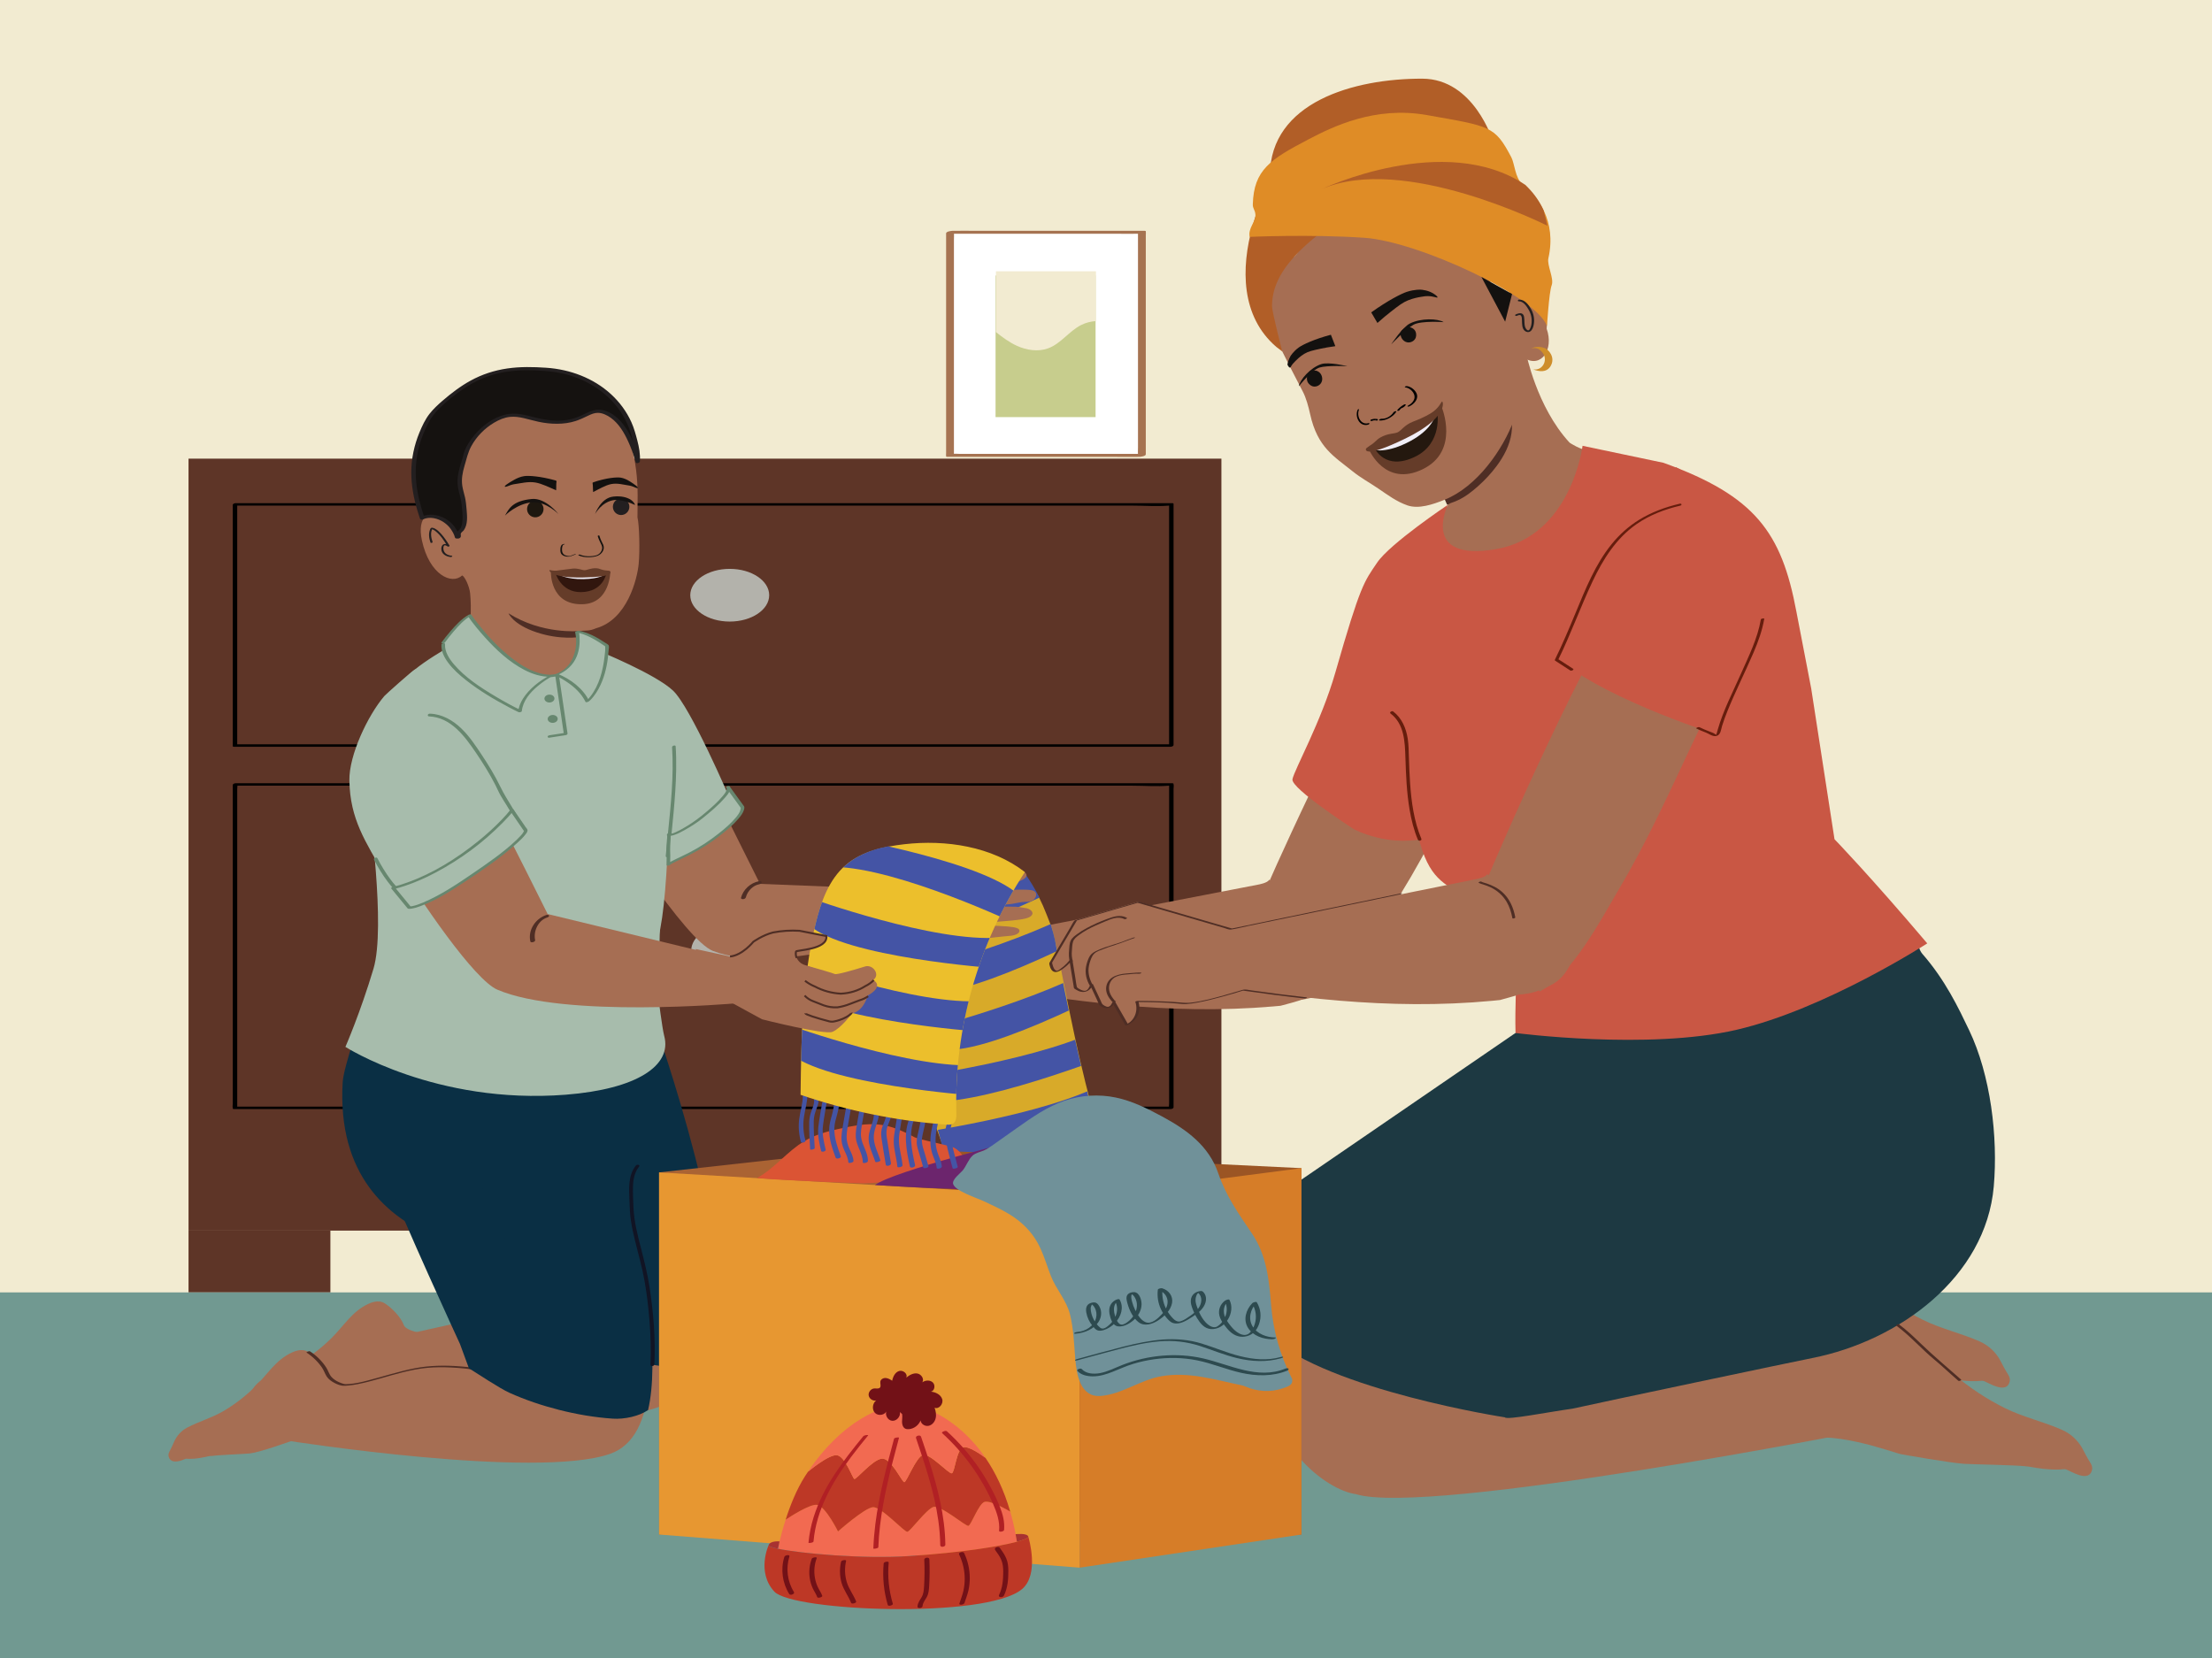 <?xml version="1.0" encoding="UTF-8"?>
<svg id="Layer_5" data-name="Layer 5" xmlns="http://www.w3.org/2000/svg" xmlns:xlink="http://www.w3.org/1999/xlink" viewBox="0 0 1334 1000">
  <rect x="0" y="0" width="1334" height="1000" fill="#333333" stroke="none"/>
  <defs>
    <style>
      .cls-1 {
        fill: #bd3826;
      }

      .cls-1, .cls-2, .cls-3, .cls-4, .cls-5, .cls-6, .cls-7, .cls-8, .cls-9, .cls-10, .cls-11, .cls-12, .cls-13, .cls-14, .cls-15, .cls-16, .cls-17, .cls-18, .cls-19, .cls-20, .cls-21, .cls-22, .cls-23, .cls-24, .cls-25, .cls-26, .cls-27, .cls-28, .cls-29, .cls-30, .cls-31, .cls-32, .cls-33, .cls-34, .cls-35, .cls-36, .cls-37, .cls-38, .cls-39, .cls-40, .cls-41, .cls-42, .cls-43, .cls-44, .cls-45, .cls-46, .cls-47 {
        stroke-width: 0px;
      }

      .cls-2 {
        fill: #d67d28;
      }

      .cls-3 {
        fill: #010101;
      }

      .cls-4 {
        fill: #aa6333;
      }

      .cls-5 {
        fill: #67876f;
      }

      .cls-6 {
        fill: #a83231;
      }

      .cls-7 {
        fill: #c7cd8d;
      }

      .cls-48 {
        clip-path: url(#clippath);
      }

      .cls-8, .cls-49 {
        fill: none;
      }

      .cls-9 {
        fill: #a7bcac;
      }

      .cls-10 {
        fill: #d8aa29;
      }

      .cls-11 {
        fill: #c95744;
      }

      .cls-12 {
        fill: #4454a5;
      }

      .cls-13 {
        fill: #f2ebd1;
      }

      .cls-14 {
        fill: #f26a51;
      }

      .cls-15 {
        fill: #ce8d2a;
      }

      .cls-16 {
        fill: #4f2e25;
      }

      .cls-17 {
        fill: #5e3527;
      }

      .cls-50 {
        clip-path: url(#clippath-1);
      }

      .cls-18 {
        fill: #9b5524;
      }

      .cls-19 {
        fill: #151210;
      }

      .cls-20 {
        fill: #000;
      }

      .cls-49 {
        stroke: #4f2e25;
        stroke-miterlimit: 10;
        stroke-width: 1.18px;
      }

      .cls-21 {
        fill: #653c29;
      }

      .cls-22 {
        fill: #1d170f;
      }

      .cls-23 {
        fill: #31160e;
      }

      .cls-24 {
        fill: #231f20;
      }

      .cls-25 {
        fill: #13110f;
      }

      .cls-26 {
        fill: #a67351;
      }

      .cls-27 {
        fill: #0a2f44;
      }

      .cls-28 {
        fill: #6c256d;
      }

      .cls-29 {
        fill: #661d0d;
      }

      .cls-30 {
        fill: #24180f;
      }

      .cls-31 {
        fill: #e79731;
      }

      .cls-32 {
        fill: #b3b2ab;
      }

      .cls-33 {
        fill: #111424;
      }

      .cls-34 {
        fill: #719991;
      }

      .cls-35 {
        fill: #709199;
      }

      .cls-36 {
        fill: #2d4a4f;
      }

      .cls-37 {
        fill: #b12024;
      }

      .cls-38 {
        fill: #fff;
      }

      .cls-39 {
        fill: #a66e53;
      }

      .cls-40 {
        fill: #1d3942;
      }

      .cls-41 {
        fill: #df8c26;
      }

      .cls-42 {
        fill: #b15e27;
      }

      .cls-43 {
        fill: #721117;
      }

      .cls-44 {
        fill: #db5434;
      }

      .cls-45 {
        fill: #ecbf2c;
      }

      .cls-46 {
        fill: #f1eef7;
      }

      .cls-47 {
        fill: #070808;
      }
    </style>
    <clipPath id="clippath">
      <path class="cls-8" d="M607.85,515.16c9.84,7.84,25.6,32.94,29.19,56.05,3.1,19.99,39.38,200.31,64.9,209.07-16.78,10.71-91.42,2.11-108.77-7.26-6.5-3.51-28.32-100.78-31.17-101.76-3.6-1.24,7.06-20.74,5.59-23.87-8.83-18.71-5.43-38.68-10.32-58.53-4.89-19.85-5.63-40.97,1.69-60.46"/>
    </clipPath>
    <clipPath id="clippath-1">
      <path class="cls-8" d="M617.52,523.86c-19.73-10.05-47.14-16.74-72.2-14.69-12.59,1.03-25.56,4.29-35.17,12.48-10.25,8.74-15.04,22.22-18.24,35.31-8.22,33.67-8.68,68.68-9.11,103.34,28.36,9.71,57.96,15.76,87.86,17.96,1.42.1,2.96.17,4.15-.61,1.89-1.24,2-3.92,1.94-6.18-1.37-51.19,13.26-102.68,41.33-145.5"/>
    </clipPath>
  </defs>
  <polyline class="cls-13" points="1378.51 1047.91 1378.51 -78.93 -59.33 -78.93 -59.33 1047.91"/>
  <g id="freepik--Nightstand--inject-2">
    <rect class="cls-17" x="113.7" y="276.62" width="622.9" height="465.58"/>
  </g>
  <path class="cls-20" d="M141.19,668.9c5.07,0,10.14,0,15.21,0,13.67,0,27.34,0,41.01,0,20.27,0,40.54,0,60.81,0,24.73,0,49.46,0,74.18,0,26.99,0,53.98,0,80.97,0,27.43,0,54.86,0,82.29,0,25.4,0,50.8,0,76.2,0,21.54,0,43.08,0,64.63,0h46.46c7.32,0,14.64.05,21.96,0,.32,0,.64,0,.96,0,.63,0,1.87-.29,1.87-1.1,0-6.49,0-12.98,0-19.46,0-15.48,0-30.97,0-46.45,0-18.82,0-37.64,0-56.46,0-16.2,0-32.39,0-48.59,0-5.35,0-10.7,0-16.05,0-1.69,0-3.37,0-5.06,0-.71.25-1.98,0-2.65-.03-.09,0-.24,0-.33,0-.32-.62-.38-.81-.38-5.07,0-10.14,0-15.21,0h-41.01c-20.27,0-40.54,0-60.81,0h-74.18c-26.99,0-53.98,0-80.97,0-27.43,0-54.86,0-82.29,0h-76.2c-21.54,0-43.08,0-64.63,0-15.49,0-30.98,0-46.46,0-7.32,0-14.64-.05-21.96,0-.32,0-.64,0-.96,0-.63,0-1.87.29-1.87,1.1,0,6.49,0,12.98,0,19.46,0,15.48,0,30.97,0,46.45,0,18.82,0,37.64,0,56.46,0,16.2,0,32.39,0,48.59,0,5.35,0,10.7,0,16.05v5.06c0,.71-.25,1.98,0,2.65.03.09,0,.24,0,.33,0,.78,2.69.3,2.69-.72,0-6.49,0-12.98,0-19.46,0-15.48,0-30.97,0-46.45,0-18.82,0-37.64,0-56.46,0-16.2,0-32.39,0-48.59,0-5.35,0-10.7,0-16.05,0-1.69,0-3.37,0-5.06,0-.72.25-1.97,0-2.65-.03-.09,0-.24,0-.33l-1.87,1.1c5.07,0,10.14,0,15.21,0h41.01c20.27,0,40.54,0,60.81,0h74.18c26.99,0,53.98,0,80.97,0,27.43,0,54.86,0,82.29,0h76.2c21.54,0,43.08,0,64.63,0,15.49,0,30.98,0,46.46,0,7.23,0,14.75.6,21.96,0,.32-.03.64,0,.96,0l-.81-.38c0,6.49,0,12.98,0,19.46,0,15.48,0,30.97,0,46.45,0,18.82,0,37.64,0,56.46,0,16.2,0,32.39,0,48.59,0,5.35,0,10.7,0,16.05v5.06c0,.72-.25,1.97,0,2.65.03.09,0,.24,0,.33l1.87-1.1c-5.07,0-10.14,0-15.21,0h-41.01c-20.27,0-40.54,0-60.81,0-24.73,0-49.46,0-74.18,0-26.99,0-53.98,0-80.97,0-27.43,0-54.86,0-82.29,0h-76.2c-21.54,0-43.08,0-64.63,0h-46.46c-7.32,0-14.64-.05-21.96,0-.32,0-.64,0-.96,0-.98,0-2.86,1.48-1.06,1.48Z"/>
  <path class="cls-20" d="M141.19,450.39c5.07,0,10.14,0,15.21,0,13.67,0,27.34,0,41.01,0,20.27,0,40.54,0,60.81,0,24.73,0,49.46,0,74.18,0,26.99,0,53.98,0,80.97,0h82.29c25.4,0,50.8,0,76.2,0,21.54,0,43.08,0,64.63,0h46.46c7.32,0,14.64.05,21.96,0,.32,0,.64,0,.96,0,.63,0,1.87-.29,1.87-1.1,0-16.38,0-32.77,0-49.15,0-26.11,0-52.22,0-78.33,0-5.99,0-11.98,0-17.97,0-.32-.62-.38-.82-.38-5.07,0-10.14,0-15.21,0-13.67,0-27.34,0-41.01,0-20.27,0-40.54,0-60.81,0-24.73,0-49.46,0-74.18,0-26.99,0-53.98,0-80.97,0-27.43,0-54.86,0-82.29,0-25.4,0-50.8,0-76.2,0-21.54,0-43.08,0-64.63,0-15.49,0-30.98,0-46.46,0-7.32,0-14.64-.05-21.96,0-.32,0-.64,0-.96,0-.63,0-1.87.29-1.87,1.1,0,16.38,0,32.77,0,49.15,0,26.11,0,52.22,0,78.33,0,5.99,0,11.98,0,17.97,0,.79,2.69.3,2.69-.72,0-16.38,0-32.77,0-49.15v-78.33c0-5.99,0-11.98,0-17.97l-1.87,1.1c5.07,0,10.14,0,15.21,0,13.67,0,27.34,0,41.01,0,20.27,0,40.54,0,60.81,0,24.73,0,49.46,0,74.18,0,26.99,0,53.98,0,80.97,0,27.43,0,54.86,0,82.29,0,25.4,0,50.8,0,76.2,0,21.54,0,43.08,0,64.63,0,15.49,0,30.98,0,46.46,0,7.23,0,14.75.6,21.96,0,.32-.03.64,0,.96,0l-.82-.38c0,16.38,0,32.77,0,49.15,0,26.11,0,52.22,0,78.33,0,5.99,0,11.98,0,17.97l1.87-1.1c-5.07,0-10.14,0-15.21,0-13.67,0-27.34,0-41.01,0-20.27,0-40.54,0-60.81,0-24.73,0-49.46,0-74.18,0-26.99,0-53.98,0-80.97,0h-82.29c-25.4,0-50.8,0-76.2,0-21.54,0-43.08,0-64.63,0h-46.46c-7.32,0-14.64-.05-21.96,0-.32,0-.64,0-.96,0-.98,0-2.86,1.48-1.06,1.48Z"/>
  <path class="cls-39" d="M921.21,382.54c10.05-33.85-17.05-53.06-42.92-53.18-13.1-.06-20.45,24.54-20.45,24.54-29.63,39.22-83.47,157-93.48,180.22,3.69,2.83,9.29,2.41,12.3,5.96,10.51,12.43,19.38,9.83,22.32,25.77,1.46,7.91-2.22,25.81-3.08,33.91,20.21-10.13,37.46-42.2,48.83-60.65,17.12-27.76,31.12-57.15,45.49-86.38,11.14-22.65,23.77-45.89,30.99-70.19Z"/>
  <path class="cls-39" d="M755.54,594.23s10.71,13.71,35.58,7.49c24.87-6.23,30.93-53.48,33.11-73.68,2.23-20.72-62.26,7.1-62.26,7.1l-6.42,59.1Z"/>
  <path class="cls-39" d="M772.34,606.58c6.93-1.93,14.9-3.55,20.54-7.54.05-1.03.03-1.03.03-2.06-.1-15.04-4.75-30.15-12.29-43.09-5.21-8.94-6.59-17.46-15.29-23.3-.68,1.93-6.59,2.94-6.59,2.94l-166.34,32.14s-8.26,27.81-8.26,27.82c62.41,10.41,120.54,18.91,183.6,13.52,1.54-.13,3.08-.27,4.62-.42Z"/>
  <path class="cls-10" d="M610.7,522.78c15.25,15.13,15.03,14.79,23.33,36.02,5.57,14.26,23.44,143.44,51.08,169.74-18.69,16.57-86.13-16.37-106.35-13.77-3.03.39-31.86-87.4-34.62-88.3-3.49-1.13,19.79-14.77,18.56-17.2-7.4-14.56-3.32-22.59-6.71-37.78-3.39-15.19-2.54-31.1,6.23-45.32"/>
  <g class="cls-48">
    <path class="cls-12" d="M559.1,620.68s82.03-21.22,113.81-45.18l8.65,15.46s-82.75,45.17-112.64,42.07l-9.82-12.35Z"/>
    <path class="cls-12" d="M547.83,650.17s84.32-11.5,119.39-31.6l6.18,16.37s-88.69,35.22-117.76,28.64l-7.81-13.42Z"/>
    <path class="cls-12" d="M547.77,684.23s84.32-11.5,119.39-31.6l6.18,16.37s-88.69,35.22-117.76,28.64l-7.81-13.42Z"/>
    <path class="cls-12" d="M550.32,717.97s84.32-11.5,119.39-31.6l6.18,16.37s-88.69,35.22-117.76,28.64l-7.81-13.42Z"/>
    <path class="cls-12" d="M559.55,744.67s85.01-4.71,121.98-21.94l4.42,16.83s-91.86,28.02-120.05,19.12l-6.35-14.01Z"/>
    <path class="cls-12" d="M563.49,776.14s85.01-4.71,121.98-21.94l9.21,16.07s-96.64,28.78-124.84,19.89l-6.35-14.01Z"/>
    <path class="cls-12" d="M549.01,586.22s82.03-21.22,113.81-45.18l8.65,15.46s-82.75,45.17-112.64,42.07l-9.82-12.35Z"/>
    <path class="cls-12" d="M539.43,553.5s82.03-21.22,113.81-45.18l8.65,15.46s-82.75,45.17-112.64,42.07l-9.82-12.35Z"/>
  </g>
  <rect class="cls-17" x="113.7" y="742.2" width="85.55" height="37.27"/>
  <polyline class="cls-34" points="-70.49 1057.39 1383.98 1057.39 1383.98 779.47 -70.49 779.47"/>
  <path class="cls-27" d="M374.49,594.25l-1.32-5.98c-20.75,3.67-35.05-15.37-56-13.03-15.95,1.78-31.81,3.95-47.89,4.14-7.72.09-15.31-.2-22.87-1.85-4.72-1.03,8.31-2.39,3.61-3.53l-15.82,19.26-13.55,10.18c-2.4,9.58-13.42,39.51-13.99,49.33-6.51,111.17,119.92,104.93,119.92,104.93,0,0,22.22-62.49,25.27-70.02l6.92-14.57c3.31-.17,11.41-22.56,19.79-32.84,17.92-22.01-.48-27.97-.48-27.97l-3.58-18.04Z"/>
  <path class="cls-39" d="M197.38,828.44c-1.93-5.11-7.51-10.54-11.47-13.05-3.96-2.51-8.77-.18-10.06.41-9.58,4.44-14.54,13.12-22.09,20.59-5.78,5.73-12.21,10.67-19.09,14.7s-14.6,6.17-21.69,9.87c-.05.03-.1.05-.15.08-3.51,1.83-6.33,4.96-7.98,8.82-.6,1.41-1.22,2.8-1.89,4.11-.93,1.82-1.95,3.17-.97,5.31,1.8,3.95,7.83,1.5,9.6.67.33-.15.68-.21,1.04-.17,1.42.14,5.6.3,12.66-1.38.68-.16,1.35-.27,2.01-.35.02.04.03.09.04.13,3.75-.65,20.27-1.26,23.31-1.58,5.98-.64,24.61-7.33,24.61-7.33,0,0,26.1-1.96,34.06,3.4l7.73-33.64s-17.75-5.49-19.68-10.6Z"/>
  <g>
    <path class="cls-47" d="M346.1,840.63c0,.22-25.11-1.69-56.04-4.28-30.93-2.58-46.01,9.14-45.98,8.92s15.1-12.31,46.04-9.72c30.94,2.58,55.99,4.79,55.98,5.08Z"/>
    <path class="cls-24" d="M343.98,840.72c-.74,1.13,4.36-1.36,2.74-1.16.8-.1-.06,0-.33-.02-.82-.04-1.64-.09-2.47-.15-2.87-.19-5.74-.4-8.61-.61-9.35-.7-18.69-1.44-28.04-2.2-11.08-.9-22.21-2.32-33.34-1.32-7.5.67-14.97,2.2-22,4.95-2.33.91-4.62,1.95-6.81,3.17-.7.39-1.4.81-2.08,1.24-.16.1-.32.2-.48.3-.05.03-.1.06-.15.1.42-.29.77-.47,1.44-.63l1.71-.18h0c.28.15.57.3.85.45.13.46-.74.93-.03.4.41-.3.83-.59,1.25-.87.12-.08.25-.16.37-.24.34-.22-.32.19-.08.05.09-.05.18-.11.27-.16.36-.21.73-.43,1.1-.63.93-.51,1.88-.99,2.84-1.44.15-.07.3-.14.44-.2-.08.04-.38.17.02,0,.26-.11.51-.22.77-.33.69-.29,1.38-.57,2.08-.83,1.57-.59,2.46-.88,3.99-1.32,3.66-1.06,7.3-1.76,11.09-2.22,10.52-1.27,21.05.02,31.55.91,9.56.81,19.12,1.63,28.67,2.5,3.29.3,6.59.6,9.88.94.93.1,1.87.19,2.8.31.26.03.52.08.78.11.32.03.1.11-.12-.03.23.15-.29-.24-.32-.32.51,1.31,5.09-.11,4.65-1.25-.31-.8-2.82-.75-3.49-.82-2.73-.3-5.46-.55-8.2-.8-9.65-.9-19.3-1.72-28.96-2.54-11.53-.98-23.1-2.43-34.67-1.25-7.59.77-15.19,2.49-22.2,5.56-2.36,1.03-4.65,2.19-6.81,3.59-.46.29-2.55,1.42-2.34,2.16.1.34.58.4.85.45,1.21.23,2.5-.38,3.5-1.01.14-.08.27-.17.4-.26.09-.06.18-.11.26-.16.05-.03-.44.26.03-.02.63-.37,1.27-.73,1.92-1.08.42-.22.84-.44,1.27-.65.2-.1.4-.19.6-.29.15-.07,1.05-.48.61-.28,2.73-1.21,5.22-2.08,7.82-2.82,3.75-1.05,7.48-1.74,11.38-2.2,11.07-1.28,22.18.17,33.23,1.07,9.67.79,19.33,1.56,29.01,2.28,3.11.23,6.22.46,9.34.65.73.04,1.45.09,2.18.11,1.29.04,3.31,0,4.08-1.17.55-.84-.49-1.02-1.16-1-.88.03-2.55.35-3.09,1.17Z"/>
  </g>
  <path class="cls-39" d="M201.98,833.44l-28.2,35.52s149.53,23.44,194.12,7.89c59.1-20.61-10.02-208.06-10.02-208.06l-114.22-30.11s-8.45,37.24,1.21,63.26c9.65,26.02,50.31,122.51,50.31,122.51l-93.2,8.99Z"/>
  <path class="cls-39" d="M243.5,799.11c-1.93-5.11-7.51-10.54-11.47-13.05-3.96-2.51-8.77-.18-10.06.41-9.58,4.44-14.54,13.12-22.09,20.59-5.78,5.73-12.21,10.67-19.09,14.7-6.99,4.09-14.6,6.17-21.69,9.87-.05.03-.1.05-.15.08-3.51,1.83-6.33,4.96-7.98,8.82-.6,1.41-1.22,2.8-1.89,4.11-.93,1.82-1.95,3.17-.97,5.31,1.8,3.95,7.83,1.5,9.6.67.33-.15.68-.21,1.04-.17,1.42.14,5.6.3,12.66-1.38.68-.16,1.35-.27,2.01-.35.02.04.03.09.04.13,3.75-.65,20.27-1.26,23.31-1.58,5.98-.64,24.61-7.33,24.61-7.33,0,0,24.39-3.7,32.35,1.66l9.44-36.51s-17.75-.88-19.68-5.99Z"/>
  <path class="cls-39" d="M244.7,804.85l-4.88,40.92s118.84,20.72,161.97.98c61.51-28.14-6.21-213.67-6.21-213.67l-104.22-30.11s-8.45,37.24,1.21,63.26c9.65,26.02,50.08,116.7,50.08,116.7l-97.96,21.92Z"/>
  <path class="cls-16" d="M278.34,788.82c4.23,11.66,8.38,23.69,10.41,35.97.1.58.19,1.17.25,1.75l1.99-.74c-4.51-.88-9.11-1.39-13.69-1.74-9.12-.71-18.33-.57-27.33,1.2-9.55,1.88-18.78,4.91-28.19,7.34-3.78.98-7.64,1.89-11.55,2.13-.98.06-1.99.18-2.94-.09-1.07-.3-2.11-.68-3.12-1.15-1.57-.74-3.08-1.71-4.25-3.01-1.44-1.6-1.97-3.8-3.12-5.6-2.48-3.9-5.98-7.36-9.86-9.87-.55-.35-2.43.53-2.06.77,3.61,2.33,6.88,5.49,9.3,9.03,1.13,1.65,1.7,3.55,2.75,5.21.83,1.32,2.01,2.37,3.31,3.2,1.7,1.09,3.8,2.09,5.81,2.45,1.33.24,2.84.06,4.17-.06,1.85-.16,3.69-.45,5.52-.81,9.11-1.79,17.92-4.87,26.92-7.1,5.01-1.24,10.07-2.3,15.21-2.75,4.7-.4,9.43-.42,14.13-.19,5.74.28,11.55.82,17.19,1.92.41.08,2.06-.08,1.99-.74-.19-1.84-.58-3.67-.96-5.47-1.21-5.75-2.81-11.42-4.55-17.04-1.59-5.11-3.32-10.18-5.15-15.21-.21-.57-2.37.08-2.19.59h0Z"/>
  <path class="cls-27" d="M277.38,810.53l5.41,14.7c4.92,3.12,18.96,12.31,24.24,14.69,9.7,4.38,19.84,7.78,30.15,10.4,10.59,2.69,21.41,4.54,32.31,5.29,7.08.48,16.08-1.48,21.34-5.2,13.73-57.93-30.79-202.36-30.79-202.36l-122.88-14.69s-14.15,49.3-4.49,75.31c9.65,26.02,44.71,101.86,44.71,101.86Z"/>
  <path class="cls-27" d="M319.39,780.21l4.36,19.31c4.92,3.12,20.01,7.7,25.29,10.08,9.7,4.38,19.84,7.78,30.15,10.4,10.59,2.69,21.41,4.54,32.31,5.29,7.08.48,16.08-1.48,21.34-5.2,13.73-57.93-37.79-202.36-37.79-202.36l-107.74-2.83s-22.29,37.44-12.63,63.45c9.65,26.02,44.71,101.86,44.71,101.86Z"/>
  <path class="cls-33" d="M394.62,822.98c.75-15.59-.53-31.43-2.92-46.84-1.21-7.82-3.11-15.43-5.08-23.09-2.07-8.04-4.21-16.24-4.58-24.57-.19-4.27-.42-8.61-.3-12.88.12-4.29.92-8.57,3.67-12,.9-1.13-1.27-1.44-1.91-.65-4.92,6.15-4.12,14.12-3.88,21.49.13,3.92.26,7.77.85,11.65.63,4.18,1.55,8.31,2.55,12.41,1.96,8.01,4.26,15.93,5.69,24.05,1.38,7.84,2.32,15.76,2.95,23.7.72,8.94,1.06,17.94.63,26.91-.06,1.17,2.27.82,2.32-.19h0Z"/>
  <ellipse class="cls-32" cx="440.08" cy="358.98" rx="23.8" ry="15.89"/>
  <ellipse class="cls-32" cx="440.65" cy="573.37" rx="23.8" ry="15.89"/>
  <path class="cls-16" d="M558.03,657.31c-.02,2.12-.46,4.28-1.01,6.32-1.23,4.57-3.49,8.8-6.84,12.16-.39.39.34.5.58.49.52,0,1.17-.21,1.54-.58,3.42-3.43,5.76-7.77,7.02-12.43.57-2.12,1.01-4.37,1.03-6.58,0-.5-2.31-.14-2.32.62h0Z"/>
  <g>
    <rect class="cls-38" x="572.92" y="140.09" width="115.72" height="134.56"/>
    <path class="cls-26" d="M690.19,139.2c-3.85,0-7.71,0-11.56,0-9.21,0-18.41,0-27.62,0-11.13,0-22.26,0-33.39,0h-28.88c-4.69,0-9.38-.08-14.07,0-.07,0-.14,0-.2,0-.76,0-3.9.41-3.9,1.52,0,4.47,0,8.95,0,13.42,0,10.7,0,21.4,0,32.1,0,12.94,0,25.88,0,38.82,0,11.22,0,22.45,0,33.67,0,3.69,0,7.39,0,11.08,0,1.14,0,2.27,0,3.41,0,.55-.13,1.28,0,1.82.02.07,0,.16,0,.23,0,.25.74.26.81.26,3.85,0,7.71,0,11.56,0,9.21,0,18.41,0,27.62,0,11.13,0,22.26,0,33.39,0h28.88c4.69,0,9.38.08,14.07,0,.07,0,.14,0,.2,0,.76,0,3.9-.41,3.9-1.52,0-4.47,0-8.95,0-13.42,0-10.7,0-21.4,0-32.1,0-12.94,0-25.88,0-38.82,0-11.22,0-22.45,0-33.67,0-3.69,0-7.39,0-11.08,0-1.14,0-2.27,0-3.41,0-.55.13-1.28,0-1.82-.02-.07,0-.16,0-.23,0-.59-4.71.02-4.71,1.26,0,4.47,0,8.95,0,13.42,0,10.7,0,21.4,0,32.1,0,12.94,0,25.88,0,38.82,0,11.22,0,22.45,0,33.67,0,3.69,0,7.39,0,11.08,0,1.72-.14,3.51,0,5.23,0,.08,0,.15,0,.23l3.9-1.52c-3.85,0-7.71,0-11.56,0-9.21,0-18.41,0-27.62,0-11.13,0-22.26,0-33.39,0h-28.88c-3.18,0-6.37,0-9.55,0-1.45,0-3.07-.2-4.51,0-.07,0-.14,0-.2,0l.81.26c0-4.47,0-8.95,0-13.42,0-10.7,0-21.4,0-32.1,0-12.94,0-25.88,0-38.82,0-11.22,0-22.45,0-33.67,0-3.69,0-7.39,0-11.08,0-1.72.14-3.51,0-5.23,0-.08,0-.15,0-.23l-3.9,1.52c3.85,0,7.71,0,11.56,0,9.21,0,18.41,0,27.62,0,11.13,0,22.26,0,33.39,0h28.88c4.69,0,9.38.08,14.07,0,.07,0,.14,0,.2,0,1.1,0,2.39-.31,3.33-.89.71-.44.7-.89-.24-.89Z"/>
  </g>
  <rect class="cls-7" x="600.4" y="166.14" width="60.33" height="85.42" transform="translate(1261.12 417.71) rotate(-180)"/>
  <path class="cls-13" d="M660.94,193.65c-3.09.19-6.14.97-8.88,2.35-7.41,3.73-12.28,11.33-20.12,14.14-5.98,2.14-12.81,1.07-18.58-1.54-4.67-2.11-8.78-5.15-12.75-8.33v-36.67h60.33v30.05Z"/>
  <rect class="cls-17" x="680.14" y="730.95" width="87.72" height="33.05"/>
  <path class="cls-39" d="M1110.33,819.92c2.79-7.37,11.25-15.36,17.32-19.12,6.07-3.76,13.67-.68,15.7.11,15.13,5.87,23.24,18,35.32,28.28,9.26,7.88,19.5,14.62,30.39,20.03,11.08,5.5,23.03,8.1,34.24,13.03.08.03.16.07.24.11,5.56,2.44,10.08,6.76,12.81,12.18,1,1.98,2.02,3.92,3.12,5.76,1.53,2.54,3.17,4.42,1.74,7.52-2.63,5.71-12.23-.44-15.03-1.53-.52-.2-1.07-.26-1.62-.19-2.2.26-8.72.7-19.8-1.36-1.07-.2-2.12-.32-3.15-.4-.02.06.02-.06,0,0-5.87-.75-32.25-1.16-36.99-1.48-9.35-.62-38.06-5.81-38.06-5.81-3.27-.35-46.39-16.99-61.99-6.73l-4.47-34.35s27.43-8.66,30.22-16.03Z"/>
  <path class="cls-39" d="M1060.67,766.6c2.79-7.37,11.25-15.36,17.32-19.12,6.07-3.76,13.67-.68,15.7.11,15.13,5.87,23.24,18,35.32,28.28,9.26,7.88,19.5,14.62,30.39,20.03,11.08,5.5,23.03,8.1,34.24,13.03.08.03.16.07.24.11,5.56,2.44,10.08,6.76,12.81,12.18,1,1.98,2.02,3.92,3.12,5.76,1.53,2.54,3.17,4.42,1.74,7.52-2.63,5.71-12.23-.44-15.03-1.53-.52-.2-1.07-.26-1.62-.19-2.2.26-8.72.7-19.8-1.36-1.07-.2-2.12-.32-3.15-.4-.02.06.02-.06,0,0-5.87-.75-32.25-1.16-36.99-1.48-9.35-.62-38.06-5.81-38.06-5.81-3.27-.35-43.97-9.63-59.57.63l-6.89-41.71s27.43-8.66,30.22-16.03Z"/>
  <path class="cls-39" d="M1156.39,680.08c-.92,33.47,8.31,105.74-95.25,110.77l47.23-10.34.11,81.43s-308.24-2.02-317.31-2.13c-17.44-.2-57.36-21.8-48.03-73.75,8.45-47.05,37.26-65.62,50.33-75.21,13.07-9.59,210.12-86.47,265.51-94.78l82.3,45.26,15.11,18.76Z"/>
  <path class="cls-39" d="M1168.04,706.95c-5.01,33.11-21.45,70.09-62.18,87.84l7.59,14.24c14.02,26.31,25.13,28.28,18.47,57.33l-4.92-4.09s-265.79,52.45-309.4,38.85c-17.29-2.33-55.55-29.54-55.51-82.32.03-52.78,45.02-60.56,59.17-68.47,14.14-7.91,163.78-35.94,219.77-37.41l62.06-43,64.96,37.02Z"/>
  <path class="cls-40" d="M1159.19,575.12c-.76-.87-1.72-2.77-1.95-4.06-2.4-1.62-.76.74-6.1-3.2-8.32,2.94-16.78,5.46-25.36,7.42-20.94,4.78-42.73,5.7-64.14,5.21-23.42-.53-46.75-2.92-70.06-5.17-20.17-1.94-40.39-3.81-60.66-4.27l-3.37,42.63-160.06,109.68s-51.3,39.2-2.07,82.67c36.96,32.64,142.14,48.78,142.14,48.78.99,1.81,26.07-3.19,40.79-5.23,18.25-4.08,133.91-28.42,144.54-30.52,52.55-10.37,104.72-48.85,109.5-103.47,2.62-29.89-1.88-67.19-14.9-94.36-6.29-13.13-14.24-30.06-28.31-46.12Z"/>
  <path class="cls-16" d="M1022.96,571.69c-2.43-5.32-6.03-10.11-11.22-12.98-3.42-1.89-7.22-2.73-11.08-3.03-1.16-.09-2.4-.03-3.54-.31-.54-.13-2.09.69-1.1.93s1.97.21,2.95.27c1.51.1,3.02.25,4.51.53,4.39.84,8.43,2.89,11.62,6.03,2.62,2.58,4.57,5.71,6.09,9.03.27.59,2.02.03,1.79-.48h0Z"/>
  <path class="cls-39" d="M772.47,559.3l-18.7,20.91-2.67,16.2s-29.76,9.56-37.91,8.46-27.62-1.18-27.62-1.18c.89,2.47.91,5.22.06,7.77-1.16,2.87-3.38,5.15-6.14,6.32l-7.83-13.63c-2.67,6.19-7.78,1.42-7.78,1.42l-5.58-11.96c-2.97,7.81-9.75,1.78-9.75,1.78l-2.71-16.67c-2.12,2.68-4.7,4.92-7.61,6.59-3.75,1.74-4.63-4.86-4.63-4.86l15.13-25.63,37.83-11.01,62.65,18.23,23.27-2.74Z"/>
  <path class="cls-16" d="M679.44,553.46c-3.98-2.06-7.99-.6-11.91.83-4.17,1.52-8.26,3.37-12.17,5.45-2,1.06-3.91,2.26-5.73,3.61-1.47,1.09-3.04,2.18-3.87,3.86-.92,1.85-.82,3.99-1.03,6-.24,2.31-.14,4.57.44,6.83.16.63,1.91.17,1.75-.47-.51-2-.71-4.05-.49-6.11.19-1.8.12-3.74.69-5.48.61-1.85,2.11-2.95,3.61-4.07s3.22-2.23,4.94-3.18c3.34-1.84,6.84-3.35,10.36-4.81,3.73-1.54,8.15-3.61,12.05-1.59.53.27,2.13-.48,1.39-.87h0Z"/>
  <path class="cls-16" d="M683.4,565.51c-2.21.68-4.28,1.6-6.43,2.42-1.59.61-3.24,1.07-4.86,1.58-3.86,1.22-7.9,2.42-11.51,4.27-1.73.89-3.03,1.95-3.86,3.72-.81,1.71-1.42,3.62-1.77,5.48-.74,3.87.21,7.87,2.15,11.28.22.39,1.86-.27,1.75-.47-1.69-2.96-2.71-6.54-2.35-9.94.21-2,.84-4.05,1.6-5.91.9-2.19,2.27-3.56,4.48-4.47,3.63-1.5,7.3-2.77,11.04-3.95,3.51-1.1,6.84-2.62,10.35-3.71,1.19-.37.06-.52-.58-.32h0Z"/>
  <path class="cls-16" d="M688.09,586.6c-1.98-.11-3.94.11-5.91.28-1.7.15-3.43.22-5.11.48-2.77.45-5.94,1.41-7.9,3.53s-2.56,5.03-1.77,7.83c.47,1.66,1.45,3.18,2.55,4.5.32.39.89,1.23,1.46,1.3.4.05.86-.05,1.22-.23.11-.06.63-.38.22-.43-.46-.06-1.38-1.38-1.7-1.81-1.07-1.45-1.93-3.01-2.23-4.8-.58-3.41,1.02-6.81,4.24-8.24,2.33-1.04,4.79-1.17,7.28-1.39,2.16-.19,4.33-.46,6.5-.34.36.02.96-.09,1.24-.33.22-.2.29-.33-.1-.36h0Z"/>
  <path class="cls-16" d="M1182.62,832c-8.08-7.14-16.38-14.09-24.14-21.56-4.24-4.09-8.51-8.17-13.25-11.68-.51-.38-2.15.37-1.41.91,8.26,6.11,15.02,13.96,22.92,20.49,3.43,2.83,6.69,5.89,10.02,8.84,1.41,1.24,2.81,2.48,4.22,3.73.51.45,2.19-.25,1.65-.73h0Z"/>
  <path class="cls-39" d="M946.49,266.86c.66.72,7.39,4.57,10.75,4.62-1.18,7.87,4.83,28.44-.13,34.92-9.38,12.24-31.19,47.49-46.09,51.28-13.25,3.37-52.97-2.14-45.48-39.25,1.57-9.91,7.85-12.39,7.61-13.96-.72-4.74-16.98-30.34-16.98-30.34l64.21-61.08s6.32,32.33,26.1,53.82Z"/>
  <path class="cls-16" d="M870.98,300.46s4.47-7.05,9.29-10.44c4.82-3.39,14.08-6.3,31.17-36.38-.15.26.28,1.67.31,1.98.17,1.88.06,3.77-.21,5.64-1.05,7.27-4.62,14.01-8.97,19.83-3.28,4.4-7.04,8.44-11.14,12.09-3.81,3.39-7.78,6.52-12.43,8.62-1.36.61-2.74,1.17-4.16,1.63-.36.12-2.04,1.23-2.15.93l-1.72-3.9Z"/>
  <path class="cls-39" d="M783.41,150.75c-.01.22-.06.45-.11.68.08-.13.17-.26.24-.39l-.13-.29ZM771.18,160.13l.11.24c.14-.27.27-.54.38-.81-.13-.28-.49.57-.49.57ZM919.95,221.56l-.47-5.5c9.98,6.03,17.76-5.19,13.27-17.78.82-7.56-3.13-29.96-10.83-34.23l-1-.68c-4.72-1.29-11.58.12-12.29,5.96-.02,2.42,1.77,4.7,1.75,7.12.11,2.71-1.35,8.54-1.99,11.25,0,0-6.89-10.98-9.06-16.53-2.17-5.56-13.05-19.53-26.2-22.83,0,0-8.41-19.24-15.37-22.96l-1.81.14c-.93.43-1.42.99-2.35,1.42-.13-.28.05-.71-.21-1.28-1.29,1.28-2.67,1.56-3.91,2.13.18-.43.67-1,.54-1.28-1.11.85-2.48,1.14-3.73,1.7.18-.43.54-1.28.41-1.56-1.29,1.28-2.48,1.14-3.73,1.7.18-.43.23-1.14.1-1.43-.98,1.14-2.35,1.42-3.6,1.99.18-.43.23-1.14.41-1.57-1.29,1.28-2.48,1.13-3.72,1.7-.31.14.36-.85.23-1.14-.8.71-2.04,1.28-2.98,1.7-.13-.29.36-.86.23-1.14-1.6,1.42-2.8,1.28-4.04,1.84l.41-1.57c-.85,1.42-2.09,1.99-3.46,2.27.18-.42.54-1.28.41-1.56-1.16,1.56-2.89,2.7-4.71,2.84.31-.14.54-1.28.41-1.57-1.03,1.85-2.4,2.13-3.96,2.84.18-.43.23-1.14.59-1.99-1.34,1.99-3.26,3.56-5.51,3.55.31-.14.23-1.14.1-1.42-.72,1.71.96-.78-.73-.36,0,0-3.05,2.78-3.18,2.49-.85,1.42,1.07-6.33-.48-5.62.05-.71-8.67,4.6-8.31,3.75-1.03,1.85-.98,1.12-2.98,1.68,0,0-4.89,6.36-4.71,5.93-.9,2.13-2.15,1.26-4.14,1.82.18-.43,1.67.68,1.85.26-.72,1.71-.96.1-2.52.81-.13-.28-5.92.47-6.05.18-1.16,1.56-.6,1.46-2.46,2.31-.13-.29.27,3.67.45,3.25-.72,1.71-1.09.75-2.78,1.17l-1.06,1.76c-.9,2.13.94.54-1.05,1.11-.09-.2,7.42-2.31,7.53-2.82-.82,1.31-1.9,2.69-3.19,3.59-.13-.29-.08-1-.21-1.28-.72,1.71-2.2,3.41-4.19,3.98.31-.14.36-.85.23-1.14-.9,2.13-2.37,3.84-4.63,3.84-.79,1.45-1.97,3.02-3.43,3.98-.39-.86.1-1.42.1-1.42l-1.24.57c-.51,2.99-1.15,5.69-.47,8.83,0,0-2.63,20.1,2.5,30.5,5.13,10.4,14.48,28.71,16.87,33.13,2.08,3.83,3.55,9.41,4.53,13.85,4.41,20.12,14.66,25.58,25.57,34.39,4.87,3.93,10.31,6.88,15.45,10.37,5.68,3.85,11.07,7.93,17.64,10.2,6.78,2.34,15.32-.55,22.37-3.38,19.66-7.88,35.3-30.36,41.93-48.36"/>
  <path class="cls-42" d="M767.13,184.66c-.05-20.04,16.97-38.37,54.06-61.08,37.08-22.72,74.34-22.37,74.34-22.37-43.95-47.91-100.16-20.01-112.88-14.2-12.72,5.81-55.74,85.36-12.98,122.18l3.65,2.78s-6.17-23.67-6.18-27.31Z"/>
  <path class="cls-42" d="M900.28,84.92s-11.38-37.39-42.51-37.47c-41.59-.11-91.65,14.32-91.92,58.2l134.43-20.73Z"/>
  <path class="cls-41" d="M935.78,172.03c1.54-4.17-2.95-11.97-1.98-16.31,5.08-22.71-6.54-37.37-15.9-44.95-4.08-3.3-4.51-12.16-6.42-15.82-10.03-19.15-12.56-18.72-50.96-25.55-31.25-5.55-56.67,6.95-71.22,14.55-23.3,12.18-33.14,18.48-33.76,39.22-.08,2.71,1.25,3.06,1.56,6.14.43,4.35-4.63,8.34-3.44,13.55,0,0,36.27-1.66,69.03.54,32.76,2.2,104.54,35.86,110.16,53.21.18.55,1.23-19.98,2.93-24.59Z"/>
  <path class="cls-42" d="M933.19,136.15s-86.92-43.96-136.4-21.95c0,0,74.42-35.39,123.17-2.64l1.49,1.51c3.93,3.99,7.14,8.64,9.45,13.74l2.28,9.34Z"/>
  <path class="cls-15" d="M923.54,210.24c3.13-1.06,5.67.71,7.15,3.09,2.68,4.29-.48,10.01-5.51,9.49-.19-.02-.39-.05-.59-.08,0,0,7.32,3.49,10.51-1.88s-1.29-10.13-3.56-10.96c-5.03-1.83-8.02.34-8.02.34Z"/>
  <path class="cls-25" d="M893.4,167.04l14.32,26.97,4.16-16.69s-13.18-7.39-18.47-10.28Z"/>
  <path class="cls-24" d="M914.77,190.48c.76-.34,1.95-.91,2.55-.04.52.75.5,1.93.54,2.81.09,2.09-.07,4.86,1.74,6.32.93.76,2.21,1.01,3.25.3,1.25-.85,1.79-2.49,2.07-3.9.64-3.18.11-6.45-1.43-9.28-1.5-2.76-3.86-6.05-7.35-6-.82.01-1.11,1.06-.13,1.04,2.77-.04,4.82,3.19,6.01,5.31,1.46,2.6,2,5.53,1.54,8.51-.13.83-.34,1.66-.71,2.42-.18.38-.6,1.24-1.1,1.29-.92.08-1.69-1.21-1.94-1.92-.69-1.98-.31-4.13-.67-6.16-.15-.85-.51-1.73-1.37-2.08-1.18-.48-2.56.05-3.64.53-.9.4-.1,1.17.63.84h0Z"/>
  <g>
    <path class="cls-3" d="M833.1,252.56c2.69.22,5.83-1.55,7.33-3.95.33-.53,2.07-.95,1.6-.21-1.99,3.17-6.6,5.48-10.07,5.2-.34-.03-.4-.27-.11-.55.3-.29.88-.52,1.24-.49"/>
    <path class="cls-3" d="M842.67,247.33c1.11-1.38,2.55-2.49,4.1-3.36.23-.13.58-.17.82-.08.2.07.3.23.17.41-.53.79-1.4,1.41-2.27,1.79-.28.12-.67.21-.94.03-.25-.17-.05-.44.16-.53.73-.31,1.39-.8,1.83-1.45.33.11.67.22,1,.33-1.39.77-2.66,1.78-3.65,3.02-.2.25-.6.33-.9.29-.22-.03-.52-.2-.32-.45"/>
    <path class="cls-3" d="M849.16,244.63c1.86-.91,3.68-2.79,3.91-4.72.36-2.91-2.6-5.92-5.62-6.31-.33-.04-.29-.31-.05-.48.3-.23.76-.28,1.11-.24,2.63.33,5.32,2.69,5.99,4.96.63,2.13-.54,4.34-2.53,5.94-.59.48-1.25.92-1.95,1.26-.28.14-.84.28-1.09.11-.25-.18-.04-.4.23-.53"/>
    <path class="cls-3" d="M829.18,253.11c0-.28-.26-.34-.41-.27-.5.25-1.09.33-1.7.16-.07.29-.13.58-.2.88,1.07-.35,2.26-.46,3.47-.22.24.05.46-.16.56-.38.07-.16.09-.47-.16-.52"/>
    <path class="cls-3" d="M830.75,252.75c-1.35-.26-2.67-.12-3.87.27-.17.06-.35.25-.4.47-.04.17.02.35.2.4"/>
    <path class="cls-3" d="M825.4,255.17c-1.25.51-3.09.29-4.38-.94-1.95-1.86-2.35-4.95-1.48-7.1.09-.23-.09-.4-.28-.38-.26.02-.45.28-.55.52-.75,1.87-.67,4.33.51,6.37,1.1,1.91,2.91,2.77,4.65,2.68.51-.03,1.03-.12,1.5-.31.19-.08.48-.32.46-.6-.02-.28-.24-.31-.41-.24"/>
  </g>
  <path class="cls-25" d="M793.09,223.49c-2.13-.11-4.02,1.64-4.69,3.15-.16.36-.34,1.3-.15,2.59.24,1.64,1.56,3.02,2.93,3.6,1.82.78,3.95.08,5.17-1.35,1.66-1.95,1.18-4.79-.18-6.4-.25-.29-1.35-1.51-3.07-1.59"/>
  <path class="cls-25" d="M812.64,220.86s-11.41-2.77-15.9-1.24c-6.55,2.24-12.68,9.23-13.47,13.35,0,0,7.84-9.85,12.5-11.3,4.45-1.38,16.87-.82,16.87-.82Z"/>
  <path class="cls-25" d="M844.99,199.71c1.32-1.68,4.2-2.7,5.79-2.22.37.11,1.39.46,2.24,1.44,1.09,1.25,1.26,3.16.81,4.57-.6,1.89-2.52,3.04-4.41,3.03-2.56-.02-4.4-2.24-4.72-4.32-.06-.38-.7-.88.36-2.24"/>
  <path class="cls-25" d="M838.99,207.7s6.73-10.36,11.32-12.62c6.71-3.31,16.65-3.03,20.34-.79,0,0-13.39-.98-18.05,1.48-4.46,2.35-13.61,11.93-13.61,11.93Z"/>
  <path class="cls-25" d="M778.29,221.59c-.23-.03-.48,0-.74.06-.25-.32-.5-.64-.74-.97-.14-.23-.26-.47-.36-.72-.01-.07-.03-.13-.04-.2.56-2.8,1.73-4.77,1.84-4.97,0,0,1.61-2.77,5-5.23,2.34-1.69,9.35-5.03,19.37-7.67.51,1.3,1.02,2.6,1.53,3.91.39.99.77,1.99,1.15,2.98-3.65.48-6.7,1.06-8.98,1.55-4.83,1.04-7.29,1.59-9.75,3.07-2.58,1.56-4.52,3.52-5.27,4.28-1.05,1.08-1.77,1.78-2.5,2.93-.22.34-.36.66-.53.98Z"/>
  <path class="cls-25" d="M826.95,188.41c.7,1.2,1.41,2.41,2.12,3.62.54.92,1.08,1.84,1.62,2.75,3.23-2.9,6.09-5.22,8.28-6.93,4.62-3.6,7-5.43,10.16-6.71,3.32-1.34,6.48-1.88,7.71-2.08,1.73-.29,2.88-.5,4.42-.47,3.34.07,5.33,1.18,5.65.8.29-.35-1.17-1.48-1.33-1.6-3.71-2.85-8.45-3.07-8.82-3.09,0,0-3.6-.22-8.3,1.3-3.24,1.05-11.5,5.21-21.51,12.41"/>
  <path class="cls-21" d="M846.25,261.74c9.77-4.75,23.18-16.25,23.18-16.25,0,0,11.21,26.5-11.45,37.51-22.66,11.01-32.29-11.74-32.29-11.74,0,0,10.78-4.77,20.55-9.52Z"/>
  <path class="cls-30" d="M846.15,261.78c4.65-2.26,20.63-13.25,20.63-13.25,0,0,3.46,18.74-13.35,26.91-18.22,8.86-24.45-5.17-24.45-5.17l17.16-8.49Z"/>
  <path class="cls-46" d="M846.3,262.61c4.65-2.26,18.39-9.95,18.39-9.95,0,0-2.52,7.77-16.46,14.54-13.94,6.78-20.86,3.79-20.86,3.79l18.93-8.38Z"/>
  <path class="cls-21" d="M824.01,270.32c.43-.37,1.93-1.43,1.93-1.43,3.68-2.21,3.73-3.39,6.41-4.97,4.57-2.69,8.54-2.21,10.61-3.21,2.07-1.01,4.14-4.43,9.08-6.36,2.9-1.13,6.92-2.73,10.6-4.94,5.38-3.23,6.47-7.13,7.02-7.25.77-.16,3.9,9.68-22.1,22.32-26,12.64-24.16,6.35-23.56,5.84Z"/>
  <path class="cls-11" d="M850.47,473.74c4.3,41.7,11.57,52.92,22.32,60.31,13.76,9.47,22.18.83,30.27,9.44,16,17.03,9.99,47.97,10.92,79.52,0,0,79.73,10.47,133.25-1.92,53.52-12.39,115.05-52.12,115.05-52.12-34.47-40.67-55.94-62.83-55.94-62.83l-14.05-90.92-8.94-46.38c-8.93-47.74-24.79-69.71-80.17-89.73l-48.78-10.24s-6.75,54.63-52.39,62.36c-45.64,7.73-28.86-26.75-28.86-26.75,0,0-34.84,23.3-42.64,34.86-7.8,11.56-9.89,12.83-25.18,66.21-8.52,29.75-24.89,58.9-25.88,64.45-.99,5.55,36.87,30,36.87,30,0,0,22.55,12.33,47.26,4.46"/>
  <path class="cls-29" d="M838.63,430.36c8.29,6.27,8.63,17.12,8.94,26.59.34,10.51.76,21.06,2.53,31.44,1.06,6.2,2.58,12.34,5.03,18.14.41.97,2.48.39,2.08-.56-4.47-10.62-6.03-22.33-6.83-33.74-.35-4.99-.52-9.99-.69-14.99-.12-3.89-.14-7.84-.72-11.7-.94-6.28-3.58-12.52-8.76-16.43-.78-.59-2.57.51-1.59,1.25h0Z"/>
  <path class="cls-39" d="M1049.93,378.77c9.47-34.02-17.95-52.76-43.83-52.44-13.1.16-20.02,24.88-20.02,24.88-28.95,39.72-80.77,158.4-90.38,181.79,3.74,2.77,9.33,2.25,12.4,5.75,10.72,12.25,19.55,9.5,22.76,25.38,1.59,7.88-1.77,25.84-2.5,33.96,20.03-10.48,36.73-42.84,47.79-61.48,16.65-28.05,30.14-57.68,44-87.14,10.75-22.84,22.98-46.29,29.78-70.71Z"/>
  <path class="cls-11" d="M1010.73,281.74s56.87,31.71,57.16,67.82c.29,36.1-29.58,94.49-29.58,94.49,0,0-67.52-21.23-96.24-45.03-28.73-23.8,68.66-117.28,68.66-117.28Z"/>
  <path class="cls-29" d="M1012.93,303.82c-8.56,2-16.91,5.05-24.41,9.67-6.32,3.9-11.89,8.9-16.56,14.66-9.91,12.22-15.81,27.13-21.78,41.52-3.94,9.5-7.92,18.98-12.46,28.21-.12.25-.08.44.16.59,3.05,1.98,6.1,3.95,9.15,5.93.63.41,2.53-.49,1.64-1.07-3.05-1.98-6.1-3.95-9.15-5.93l.16.59c7.62-15.48,13.39-31.76,20.76-47.35,6.28-13.31,14.27-26.04,26.56-34.56,7.9-5.47,16.94-8.92,26.26-11.1,1.27-.3.96-1.46-.31-1.17h0Z"/>
  <path class="cls-39" d="M900.42,595.95s14.07,10.24,36.27-2.58c22.2-12.82,15.04-59.92,11.57-79.94-3.55-20.54-57.91,23.94-57.91,23.94l10.08,58.59Z"/>
  <path class="cls-29" d="M1023.01,439.34c1.88.96,3.79,1.7,5.75,2.47s4.15,2.61,6.37,2.06c2.65-.65,2.74-3.89,3.42-6.09.96-3.08,2.08-6.1,3.29-9.09,4.81-11.82,10.57-23.26,15.62-34.99,2.84-6.61,5.3-13.4,6.52-20.51.08-.47-1.96-.13-2.05.37-2,11.66-7.35,22.24-12.09,32.95-4.87,11-10.53,21.81-13.87,33.41-.2.7-.36,1.41-.58,2.1-.08.26-.16.51-.28.75-.08.19-.2.37-.35.52.03-.31-.11-.49-.43-.53-.87-.72-2.33-1.15-3.38-1.58-2.03-.81-4.03-1.56-5.99-2.56-.38-.19-.97-.02-1.34.12-.09.03-.94.42-.62.58h0Z"/>
  <path class="cls-39" d="M904.54,603.15c6.91-1.99,14.87-3.68,20.47-7.71.04-1.03.02-1.03,0-2.06-.22-15.04-5-30.11-12.65-42.99-5.28-8.9-6.74-17.41-15.49-23.18-.66,1.93-6.56,2.99-6.56,2.99l-166.07,33.52s-8.03,27.88-8.03,27.88c62.49,9.89,120.69,17.91,183.7,12,1.54-.14,3.08-.29,4.61-.46Z"/>
  <path class="cls-16" d="M844.9,538.8c-4.63.96-9.26,1.93-13.88,2.89-10.51,2.19-21.02,4.37-31.53,6.56-11.29,2.35-22.59,4.7-33.88,7.05-7.1,1.48-14.2,2.95-21.3,4.43-.5.1-1.14.13-1.6.33-.33.14.54.15.37-.03-.12-.13-.61-.18-.77-.22-3.28-.95-6.56-1.91-9.84-2.86-10.9-3.17-21.8-6.35-32.71-9.52-3.64-1.06-7.27-2.12-10.91-3.17-.54-.16-1.15-.44-1.71-.47-.85-.04-1.9.46-2.69.69-9.97,2.9-19.94,5.8-29.91,8.7l-4.91,1.43c-.65.19-1.43.3-1.85.85-.89,1.16-1.55,2.62-2.29,3.88l-4.1,6.95c-2.6,4.41-5.2,8.81-7.81,13.22-.5.85-.92,1.23-.72,2.2.45,2.1,1.49,4.79,4.08,4.52,1.72-.18,3.19-1.29,4.54-2.28,1.97-1.45,3.7-3.17,5.22-5.07l-1.73.39c.68,4.19,1.36,8.37,2.04,12.56l.49,3c.06.34.04.86.23,1.16.23.37.92.71,1.27.93.88.55,1.86,1.01,2.89,1.22,3.38.69,6.06-1.34,7.28-4.38l-1.73.39c1.41,3.03,2.83,6.06,4.24,9.09.42.9.77,2.15,1.39,2.94.75.93,2.36,1.58,3.49,1.75,2.72.41,4.89-1.24,5.97-3.62l-1.73.39c2.61,4.54,5.22,9.08,7.83,13.63.19.34,1.14-.03,1.37-.14,2.45-1.09,4.51-2.85,5.84-5.19,1.58-2.79,1.63-6.24.62-9.23l-1.45.57c8.38.04,16.83.12,25.17.91,1.73.16,3.39.41,5.13.32,2.16-.11,4.3-.45,6.43-.83,5.22-.95,10.38-2.26,15.5-3.66,4.38-1.2,8.74-2.48,13.07-3.84l-1.02.15c12.41,1.78,24.84,3.42,37.3,4.79.38.04.88-.03,1.22-.23.1-.06.63-.38.22-.42-11.14-1.23-22.26-2.66-33.35-4.23-1.82-.26-3.65-.82-5.43-.27-.87.27-1.75.54-2.63.8-2.78.84-5.57,1.65-8.37,2.43-6.37,1.77-12.85,3.54-19.42,4.38-2.4.31-4.58.2-6.96-.03-3.23-.32-6.47-.48-9.72-.61-5.33-.21-10.67-.33-16-.35-.2,0-1.57.21-1.45.57,1.82,5.42-.37,11.39-5.71,13.76l1.37-.14c-2.61-4.54-5.22-9.08-7.83-13.63-.21-.36-1.59.08-1.73.39-.63,1.38-1.5,2.97-3.21,2.57-.88-.2-1.7-.68-2.41-1.22s-.95-1.45-1.37-2.37c-1.54-3.31-3.08-6.62-4.63-9.92-.17-.37-1.61.09-1.73.39-.49,1.24-1.36,3.14-2.82,3.47-.98.22-2.19-.27-3.05-.7-.77-.38-2.03-1.01-2.19-1.68-.39-1.6-.54-3.3-.8-4.92-.39-2.38-.77-4.75-1.16-7.13-.23-1.44-.47-2.88-.7-4.32-.07-.43-1.58.2-1.73.39-1.08,1.35-2.28,2.6-3.6,3.73-.65.56-1.34,1.09-2.04,1.57-.61.42-1.45,1.2-2.22.98-1.45-.4-2.09-2.52-2.41-3.79-.18-.7-.32-.93-.05-1.42.41-.75.88-1.49,1.31-2.23,3.51-5.95,7.02-11.89,10.53-17.84,1.03-1.74,2.06-3.49,3.09-5.23l-.79.41c6.35-1.85,12.69-3.69,19.04-5.54,4.31-1.25,8.62-2.51,12.93-3.76l4.31-1.25c.38-.11.77-.21,1.15-.34.87-.28-.23.2-.38-.04.11.18,1.05.3,1.23.36l3.26.95c3.57,1.04,7.13,2.08,10.7,3.11,9.12,2.66,18.25,5.31,27.37,7.97l9.96,2.9c1.16.34,2.67,1.1,3.9.94,3.43-.46,6.87-1.43,10.25-2.13,7.9-1.64,15.79-3.29,23.69-4.93,9.54-1.98,19.07-3.97,28.61-5.95,8.47-1.76,16.94-3.52,25.41-5.29,4.56-.95,9.12-1.9,13.68-2.85.21-.04.42-.09.64-.13.67-.14,1.56-.86.34-.6h0Z"/>
  <path class="cls-16" d="M913.82,553.23c-1.03-5.62-3.34-11.07-7.61-14.99-2.76-2.54-6.12-4.23-9.65-5.4-1.08-.36-2.27-.6-3.29-1.14-.48-.25-2.09.46-1.4.82.84.44,1.8.66,2.7.95,1.47.47,2.92,1,4.32,1.66,4.02,1.9,7.41,4.88,9.69,8.72,1.8,3.02,2.86,6.41,3.49,9.86.1.56,1.86.14,1.75-.47h0Z"/>
  <path class="cls-39" d="M332.54,429.15c2.84,13.89,8.64,27.07,16.69,38.93,19.92,29.32,64.2,98.98,80.74,105.45,38.29,14.96,113.4-11.35,113.4-11.35l-1.99-25.81-83.04-3.29s-32.55-64.98-44.08-89.3c-4.77-10.07-5.21-12.02-23.57-24.82-1.24-.86-9.91-4.57-10.68-5.01"/>
  <path class="cls-39" d="M614.58,560.6c-1.9-2.83-19.44-1.56-19.86-3.32-.42-1.76,21.64-1.42,26.25-4.24,2.37-1.45,1.88-2.87.84-3.9-.87-.86-2.27-1.36-3.49-1.5-3.87-.44-2.9-.93-10.61-.84-9.25.11-13.03.55-13.02.13,0-.43,3.66-1.26,12.97-1.5,5.1-.33,6.81-1.58,12.1-1.53,1.65.02,3.27-.68,4.28-1.99,1.49-1.94,1.26-4.36-1.83-4.98-7.34-1.45-29.91,1.51-29.5,1.58,0,0,7.6-2.29,12.93-4.04,5.33-1.75,14.58-3.83,13.31-7.13-1.27-3.3-7.64-2.18-14.43-1.49-7.64.72-29.94,2.86-29.94,2.86,1.99-1.94,5.33-4.8,10.14-8.54,5.9-5.15,1.92-3.36,1.92-3.36,0,0-23.11,3.94-28.56,7.76-4.15,2.92-10.23,7.44-11.07,10.21l-21.45,1.7c.31,1.81,3.26,29.03,4.16,30.43,0,0,18.06-5.11,23.79-3.05,6.71,7.15,49.4.9,54.66.65,5.34-.25,7.49-2.31,6.39-3.93Z"/>
  <path class="cls-16" d="M572.81,576.98c-.49-.23-1.25-.74-1.8-1.18-1.32-1.04-2.45-2.34-3.16-3.87-.91-1.98-1.15-4.35-1.21-6.51-.03-1.01-.01-2.05.18-3.04.14-.7-2.17-.32-2.3.35-.21,1.04-.22,2.15-.2,3.21.05,2.25.3,4.74,1.3,6.79,1.09,2.24,3.07,4.18,5.32,5.25.57.27,2.7-.61,1.88-1h0Z"/>
  <path class="cls-39" d="M385.18,339.95c.76-8.04.39-23.12-.74-27.95.05-3.72.08-8.04.1-13.25,0-1.51-.03-2.96-.08-4.4-.09-.74-.12-1.48-.09-2.22-1.27-25.36-9.88-38.49-9.88-38.49-11-16.63-29.97-26.13-49.84-24.95-23.4.89-44.27,15.49-55.03,30-5.35,7.18-7.86,16.09-7.05,25.01.68,7.63,2.6,16.17,4.8,24.42-8.18-.23-16.15,2.84-12.91,17.86,4.47,20.72,17.99,26.93,24.19,21.1,1.46.23,4.46,6.48,4.88,10.81.8,8.3.73,23.06-3.23,30.39l.26,2.36c18.14,28.14,35.59,32.35,95.64,14.47l-26.62-19.03-.22-5.55c4.58-.4,5.88.17,10.08-1.61,18.76-5.21,24.86-29.51,25.75-38.99Z"/>
  <path class="cls-16" d="M349.23,380.59s-22.26,2.18-42.54-10.68c0,0,2.54,6.66,16.91,11.46,14.37,4.8,25.71,2.83,25.71,2.83l-.07-3.62Z"/>
  <ellipse class="cls-24" cx="374.6" cy="305.66" rx="4.99" ry="4.97" transform="translate(-5.9 603.94) rotate(-77.31)"/>
  <path class="cls-19" d="M380.41,301.39c-2.4-1.47-5.69-2.4-10.5-1.9-7.7.8-11.05,10.53-11.05,10.53,0,0,3.99-7.45,11.57-8.43,3.65-.47,9.71,1.58,12.53,2.96-.09-.74-1.12-2.19-2.56-3.15Z"/>
  <path class="cls-24" d="M260.88,326.88c-.86-2.41-1.49-5.81,0-8.15l-.66.36s-.13-.06.02,0c.07.03.16.02.39.09.67.21,1.3.63,1.86,1.06,3.15,2.37,5.42,5.99,7.43,9.3l1.06-.59c-.87-.61-2.04-1.07-3.1-.8-1.26.32-1.74,1.57-1.75,2.76-.04,3.24,2.92,4.81,5.79,5.06.55.05,1.3-.74.46-.81-2.3-.2-4.6-1.32-4.95-3.82-.09-.62-.1-1.87.45-2.33s1.65.27,2.12.6c.33.23,1.36-.1,1.06-.59-1.52-2.51-3.16-4.98-5.14-7.16-1-1.1-2.11-2.18-3.41-2.92-.55-.32-1.19-.62-1.84-.67-.75-.05-1.06.4-1.31,1.04-1.02,2.53-.64,5.39.26,7.89.18.5,1.42.15,1.25-.33h0Z"/>
  <ellipse class="cls-22" cx="322.84" cy="307.05" rx="4.99" ry="4.97" transform="translate(-47.64 554.52) rotate(-77.31)"/>
  <path class="cls-19" d="M336.86,310.1s-7.66-9.98-16.13-9.16c-11.93,1.16-13.94,6.15-16.18,10.02,0,0,7.23-7.33,16.47-8,8.38-.61,15.85,7.14,15.85,7.14Z"/>
  <path class="cls-21" d="M351.01,345.47c-7.16.1-18.79-.54-18.79-.54,0,0-.69,20.09,19.17,19.49,16.6-.5,16.68-19.64,16.68-19.64,0,0-9.9.59-17.07.69Z"/>
  <path class="cls-23" d="M351.08,345.47c-3.41.05-16.09.09-16.09.09,0,0,3.1,11.73,15.42,11.56,13.36-.19,15.24-11.12,15.24-11.12l-14.57-.53Z"/>
  <path class="cls-46" d="M351.25,347.04c-3.41.05-13.78-.36-13.78-.36,0,0,4.11,2.75,14.33,2.6,10.22-.15,13.08-2.89,13.08-2.89l-13.63.65Z"/>
  <path class="cls-21" d="M368.01,344.67c0-.37-.75-.52-2.44-.63-2.82-.19-3.76-1.19-5.8-1.31-3.49-.21-5.69,1.15-7.2,1.17s-3.75-1.27-7.23-.96c-2.04.18-7.09.97-9.9,1.24-1.69.16-3.68-.44-4.04-.35-.5.13.74,4.74,19.8,4.47,19.06-.27,16.83-3.12,16.82-3.62Z"/>
  <path class="cls-25" d="M335.65,290.16c.02-.18-.58-.22-.56-.39-9.28-2.6-16.4-3.02-19.02-2.6-1.99.32-3.95,1.06-5.8,2.1,0,0-5.13,2.77-5.79,3.92-.65,1.15,3.08-.49,3.08-.49.8-.22,1.35-.51,2.16-.61,4.46-.6,8.74-1.83,13.18-1.08,3.8.62,8.87,3.11,12.48,4.71.19-1.91-.05-3.68.28-5.56Z"/>
  <path class="cls-25" d="M357.36,291.23c-.02-.18.5-.22.48-.4,8.04-2.68,14.25-3.15,16.55-2.75,1.75.3,3.47,1.03,5.11,2.05,0,0,4.55,2.73,5.14,3.87.6,1.14-2.7-.46-2.7-.46-.7-.21-1.19-.49-1.9-.6-3.91-.56-7.68-1.76-11.53-.97-3.3.65-7.68,3.18-10.79,4.81-.21-1.9-.04-3.68-.37-5.55Z"/>
  <g>
    <path class="cls-19" d="M275.69,323.8c-.04-.12-.04-.25-.08-.38-1.19-2.93-2.57-5.64-5.05-7.71-1.13-.95-2.48-2-3.9-2.6-1.42-.6-2.94-1.29-4.5-1.46-2.18-.49-4.34-.39-6.48.28-.36.17-.72.34-1.08.5-6.05-17.89-9.02-37.1,3.58-59.56,3.64-6.47,13.46-13.77,16.46-16.11,18.2-14.01,34.78-15.42,55.26-13.95,23.74,1.71,46.26,16.32,52.34,40.09,1.47,5.73,2.76,9.55,2.36,15.45,0,0-5.22-21.61-16.82-28.12-11.6-6.51-13.39,3.57-29.54,4.35-18.71.84-25.13-9.17-39.94-.94-13.52,7.54-17.25,19.61-17.25,19.61-1.87,8.21-5.46,13.75-2.93,23.03.62,2.21,1.13,4.45,1.58,6.69.23,4.11,1,8.23.37,12.34-.31,2.02-1,4.13-2.71,5.38-1.84,1.35.35,3.72-1.66,3.08Z"/>
    <path class="cls-24" d="M277,323.45c-.45-2.02-1.77-4.24-2.98-5.89-1.4-1.91-3.33-3.58-5.39-4.73-4.42-2.47-9.93-3.35-14.61-1.16l1.89.42c-2.31-6.86-4.17-13.89-4.88-21.11-.76-7.73-.09-15.58,2.06-23.05,1.25-4.33,2.99-8.52,5.06-12.52,1.72-3.31,3.8-6.11,6.43-8.76,4.49-4.51,9.67-8.61,14.94-12.18,6.46-4.38,13.61-7.64,21.24-9.38,7.21-1.65,14.66-1.95,22.03-1.68s14.42.97,21.38,3.16c6.54,2.06,12.74,5.16,18.21,9.3s10.07,9.19,13.5,15.06c1.77,3.02,3.19,6.23,4.25,9.56,1.2,3.76,2.28,7.72,2.88,11.62.33,2.11.39,4.23.26,6.36l2.64-.45c-.74-3.03-1.78-6.02-2.93-8.92-2.17-5.48-4.93-10.98-8.96-15.34-3.64-3.93-9.1-7.36-14.67-6.55-2.37.34-4.54,1.36-6.68,2.39-2.56,1.24-5.13,2.4-7.9,3.1-7.4,1.89-15.16.85-22.45-1.01-5.82-1.49-11.56-3.08-17.57-1.64-7.18,1.72-13.77,6.61-18.49,12.17-2.64,3.11-5.07,6.76-6.4,10.66-.32.94-.5,1.92-.76,2.88-.53,1.91-1.15,3.8-1.71,5.7-1.12,3.83-1.79,7.67-1.3,11.66.3,2.42,1.06,4.74,1.61,7.1.57,2.46.81,4.88,1.03,7.39s.4,5.23,0,7.82c-.14.94-.36,1.86-.76,2.72-.45.99-1.11,1.53-1.85,2.27-.48.49-.81,1.07-.89,1.77-.03.3-.02.64.02.95.04.28-.09.51.11.32l.86-.51.23-.04c-.62-.17-1.43-.04-1.86.5-.35.45-.28,1.1.34,1.27,1.14.31,2.88.18,3.01-1.33.05-.52-.2-1.09-.01-1.6.26-.72,1.31-1.31,1.78-1.96,2.48-3.46,2.04-8.41,1.69-12.41-.22-2.5-.41-4.94-.96-7.39-.54-2.39-1.32-4.73-1.67-7.16-.57-4,.2-7.93,1.33-11.76,1.22-4.1,2.07-8.23,4.14-12,3.18-5.81,8-10.72,13.68-14.11,2.97-1.77,6.22-3.18,9.69-3.53,2.8-.28,5.59.13,8.31.76,3.01.7,5.98,1.58,9,2.22,3.64.78,7.33,1.18,11.05,1.17s7.62-.49,11.24-1.68c2.62-.85,5.07-2.06,7.56-3.24,1.86-.88,3.8-1.72,5.9-1.67,2.75.06,5.49,1.43,7.69,3,4.84,3.46,8.08,9,10.51,14.32,1.73,3.77,3.16,7.7,4.23,11.71.06.22.12.45.17.67.28,1.14,2.58.59,2.64-.45.27-4.33-.48-8.45-1.57-12.62-.98-3.75-1.98-7.45-3.57-10.99-2.89-6.43-7.11-12.13-12.3-16.89-10.61-9.73-24.71-14.97-38.95-15.94-7.86-.54-15.82-.71-23.64.44-7.74,1.13-15.21,3.55-22.07,7.32-6.15,3.37-11.82,7.71-17.12,12.3-2.73,2.36-5.4,4.87-7.64,7.71-2.63,3.35-4.48,7.36-6.1,11.28-3.17,7.67-4.92,15.89-4.91,24.2.01,7.64,1.42,15.2,3.57,22.51.52,1.76,1.07,3.5,1.66,5.23.26.76,1.32.69,1.89.42,3.96-1.85,9.04-.59,12.53,1.82,1.6,1.11,3.02,2.39,4.13,3.99,1.03,1.48,2.14,3.36,2.54,5.13.27,1.21,2.9.53,2.63-.7Z"/>
  </g>
  <path class="cls-25" d="M348.88,334.93c1.86.84,3.93,1.13,5.96,1.12,1.84-.01,3.86-.18,5.58-.87,2.58-1.03,4.51-3.86,3.37-6.6-.31-.76-.72-1.47-1.07-2.21-.51-1.06-.93-2.15-1.26-3.29-.1-.33-1.08-.07-.98.26.46,1.6,1.16,3.08,1.9,4.56.49.98.97,2.01.75,3.13-.28,1.46-1.22,2.76-2.52,3.48s-3.12.89-4.64.97c-2.14.1-4.34-.14-6.31-1.02-.28-.13-1.18.29-.79.47h0Z"/>
  <path class="cls-25" d="M340.41,328.05c-.88-.03-1.69.39-2.06,1.19s-.44,1.79-.41,2.67.17,1.73.78,2.42c.82.93,2.11,1.25,3.3,1.38.8.09,1.54,0,2.3-.26.84-.28,1.63-.73,2.49-.94.08-.02.49-.13.46-.27s-.47-.02-.53,0c-.62.15-1.21.4-1.8.65s-1.15.51-1.79.48c-1.03-.05-2.17-.29-3.01-.92-1.31-.98-1.36-2.83-1.11-4.31.07-.41.17-.82.37-1.19.08-.15.18-.3.3-.42.02-.02.15-.11.15-.12,0,.03-.27.03-.06.04s.52-.06.7-.19c.14-.1.15-.19-.05-.19h0Z"/>
  <path class="cls-9" d="M222.45,486.36s10.32,72.65,2.8,97.85c-7.93,26.56-16.94,47.18-16.94,47.18,0,0,54.41,34.98,132.82,28.85,43.12-3.37,64.22-17.67,59.45-35.4-1.23-4.57-3.65-24.11-3.65-24.11l2.3-90.5-176.78-23.87Z"/>
  <path class="cls-9" d="M256.59,575.42c7.47,2.62,14.9,3.87,22.77,4.53,15.57,1.32,31.12.69,46.71.35,20.98-.45,42.02-.49,62.91-2.27l4.56-2.08c5.05-10.34,7.41-30.57,8.87-58.3,27.48-.08,37.7-36.06,37.7-36.06,0,0-23.54-55-34.23-65.08-10.69-10.08-44.82-23.92-44.82-23.92,14.98,13.89-13.13,13.76-13.13,13.76-19.43,5.33-52.07-1.79-58.24-26.68,0,0-27.15,14.01-39.38,24.05-29.04,23.86-27.57,53.89-26.61,69.64.87,14.34,21.95,54.91,21.85,81.41,3.9,1.29,7.13,19.28,11.03,20.65Z"/>
  <g>
    <path class="cls-9" d="M402.59,516.22c1.84-20.39,5.19-45.38,3.81-65.8"/>
    <path class="cls-5" d="M403.69,516.14c1.57-17.29,3.8-34.56,4.1-51.95.08-4.69,0-9.38-.31-14.06-.06-.96-2.24-.45-2.17.58,1.13,17.18-.74,34.47-2.45,51.54-.47,4.68-.95,9.37-1.37,14.05-.1,1.1,2.11.79,2.2-.17h0Z"/>
  </g>
  <g>
    <path class="cls-9" d="M267.3,387.5s8.86-12.34,15.87-16.34c0,0,25.43,37.11,49.24,36.39,0,0-17.62,9.04-18.79,21.46,0,0-47.77-22.54-46.3-40.46"/>
    <path class="cls-5" d="M268.31,387.51c1.6-2.22,3.32-4.36,5.1-6.44,3.03-3.54,6.36-7.25,10.43-9.61l-1.68.12c3.07,4.48,6.58,8.69,10.21,12.72,6.88,7.64,14.68,14.96,23.87,19.73,4.85,2.52,10.23,4.25,15.74,4.11l-.24-.9c-6.27,3.23-12.56,8.13-16.35,14.13-1.49,2.36-2.57,4.98-2.86,7.77l1.95-.66c-5.41-2.55-10.67-5.47-15.8-8.53-8.96-5.34-18.23-11.36-25.02-19.4-2.82-3.34-5.59-7.59-5.26-12.15.06-.85-2.12-.42-2.17.28-.29,4.01,1.62,7.71,3.94,10.85,3.05,4.14,6.97,7.62,11,10.78,7.92,6.23,16.66,11.45,25.56,16.15,1.99,1.05,3.99,2.09,6.02,3.05.45.21,1.88,0,1.95-.66.65-6.24,5.08-11.3,9.72-15.17,2.66-2.21,5.57-4.26,8.66-5.84.63-.33.45-.92-.24-.9-10.08.25-19.39-5.9-26.81-12.13-6.88-5.77-12.99-12.47-18.49-19.55-1.15-1.48-2.3-2.98-3.36-4.53-.3-.44-1.37-.06-1.68.12-4.17,2.42-7.58,6.12-10.71,9.72-1.93,2.22-3.79,4.52-5.51,6.91-.56.77,1.61.58,2.02.02h0Z"/>
  </g>
  <g>
    <path class="cls-9" d="M348.05,381.53s4.01,18.85-12.5,25.37c0,0,13.6,5.5,18.63,16.11,0,0,11.12-8.3,11.89-33.46,0,0-7.13-5.3-13.42-7.46-6.29-2.16-4.61-.56-4.61-.56Z"/>
    <path class="cls-5" d="M346.97,381.82c1.32,6.27.11,13.8-3.84,18.9-2.07,2.67-4.84,4.63-7.96,5.89-.22.09-1.07.5-.5.73,2.56,1.04,5.01,2.48,7.3,4.02,4.55,3.05,8.72,6.95,11.14,11.94.25.52,1.61,0,1.93-.23,1.09-.82,2.01-1.88,2.85-2.94,2.28-2.87,4.02-6.15,5.35-9.56,2.24-5.74,3.34-11.88,3.77-18.01.07-.96.54-2.81-.08-3.53-.48-.56-1.41-.99-2.01-1.4-2.57-1.72-5.24-3.32-8.05-4.63-1.77-.83-3.6-1.52-5.47-2.05-.94-.27-1.94-.56-2.92-.45-.63.07-2.29.56-1.43,1.4.43.42,2.43-.38,2.04-.76-.09-.09-.03-.15-.14-.23.31.24-1.8.23-.91.55.44.16.96.2,1.42.33,3.09.86,6,2.18,8.79,3.75,2.06,1.16,4.06,2.43,5.99,3.79.17.12.53.28.64.46.26.4.04-.38.1.49.12,1.9-.21,3.96-.42,5.85-.92,8.33-3.24,17.15-8.48,23.88-.63.81-1.3,1.58-2.04,2.3-.19.18-.4.35-.59.54-.2.2.08-.06-.11.09l1.93-.23c-3.62-7.47-11.25-13.18-18.83-16.26l-.5.73c5.38-2.17,9.77-5.99,11.93-11.44,1.49-3.75,1.92-7.92,1.6-11.92-.07-.86-.16-1.73-.34-2.58-.11-.52-2.3,0-2.17.58Z"/>
  </g>
  <g>
    <polyline class="cls-9" points="332.8 407.61 335.93 407.14 341.16 442.65 331.35 444.16"/>
    <path class="cls-5" d="M332.69,408.36c1.04-.16,2.09-.31,3.13-.47l-.98-.45c1.53,10.37,3.06,20.74,4.59,31.11.22,1.47.43,2.93.65,4.4l1.2-1.03c-3.27.5-6.54,1.01-9.81,1.51-.42.06-1.18.3-1.21.84-.02.51.56.71.99.64,3.27-.5,6.54-1.01,9.81-1.51.51-.08,1.29-.38,1.2-1.03-1.53-10.37-3.06-20.74-4.59-31.11-.22-1.47-.43-2.93-.65-4.4-.06-.38-.68-.5-.98-.45-1.04.16-2.09.31-3.13.47-.42.06-1.18.3-1.21.84-.02.51.56.71.99.64h0Z"/>
  </g>
  <ellipse class="cls-5" cx="331.38" cy="421.28" rx="3.02" ry="2.38" transform="translate(-10.51 8.49) rotate(-1.44)"/>
  <ellipse class="cls-5" cx="333.35" cy="433.56" rx="3.02" ry="2.38" transform="translate(-10.82 8.54) rotate(-1.44)"/>
  <path class="cls-39" d="M330.26,551.24s-22.76-45.83-39.02-76.93c-.04.03-.08.05-.13.08-8.11,4.82-16.31,9.47-24.39,14.33-8.07,4.86-16.03,9.92-23.55,15.56-3.03,2.28-5.99,4.66-8.84,7.15,20.09,33.95,52.14,79.62,65.52,85.42,40.15,17.39,143.48,8.31,143.48,8.31l-.72-26.68-112.36-27.22Z"/>
  <path class="cls-9" d="M240.5,534.66c26.36-.67,47.32-24.84,67.5-41.81,1.79-1.51,3.63-3.07,4.69-5.16,2.8-5.5-.72-11.99-4.13-17.14-8.62-13.01-17.33-26.14-28.6-36.93-11.27-10.79-8.52-23.68-24.06-25.17-1.36-.13-4.3-5.21-5.59-4.73-1.38.52-17.58,14.97-18.54,16.09-9.95,11.68-21.33,35.59-21.07,50.93.4,23.35,9.6,36.7,21.21,56.96"/>
  <g>
    <path class="cls-9" d="M296.82,502.04c4.15-1.09,15.95-3.66,15.95-3.66.21-4.28-9.05-16.94-10.81-20.84-4.53-10.02-11.67-21.03-18.09-29.96-5.18-7.2-13.74-16.02-24.81-16.34"/>
    <path class="cls-5" d="M297.03,502.82c5.28-1.37,10.62-2.5,15.95-3.66.36-.08.88-.43.9-.85.05-1.75-.77-3.48-1.51-5.03-1.06-2.23-2.31-4.37-3.59-6.48-2.41-3.99-4.87-7.85-6.9-12.05-3.36-6.95-7.4-13.56-11.68-19.97-3.6-5.4-7.25-10.86-11.94-15.38-5.13-4.94-11.57-8.7-18.83-8.98-.49-.02-1.22.13-1.41.68-.16.47.15.94.67.96,13.22.5,21.65,12.09,28.4,22.03,4.22,6.22,8.22,12.62,11.64,19.31,1.1,2.15,2.02,4.4,3.23,6.49,1.11,1.92,2.31,3.79,3.48,5.67,1.48,2.39,2.95,4.79,4.24,7.29.85,1.63,2.04,3.7,1.99,5.61l.9-.85c-5.33,1.16-10.67,2.29-15.95,3.66-1.35.35-.94,1.9.42,1.55h0Z"/>
  </g>
  <g>
    <path class="cls-9" d="M241.18,538.05c-.97-.39-3.75-3.53-4.42-4.33-3.68-4.39-7.13-9.77-10.19-15.69"/>
    <path class="cls-5" d="M241.81,537.33c-.49-.22-.98-.78-1.37-1.17-.59-.58-1.16-1.19-1.71-1.8-1.18-1.31-2.29-2.69-3.34-4.11-2.97-3.99-5.54-8.28-7.83-12.7-.43-.83-2.51-.05-1.99.95,2.39,4.62,5.08,9.09,8.23,13.24,1.07,1.41,2.19,2.77,3.39,4.07.97,1.05,2.03,2.35,3.35,2.96.88.41,2.51-.86,1.26-1.44h0Z"/>
  </g>
  <g>
    <path class="cls-9" d="M246.77,547.35s7.67,1.48,39.6-20.54c31.93-22.01,30.7-25.95,30.7-25.95l-8.37-12.18s-10.43,13.84-32.85,28.82c-22.42,14.98-38.79,18.02-38.79,18.02l9.72,11.82Z"/>
    <path class="cls-5" d="M246.38,548.09c.55.1,1.18,0,1.72-.07,1.92-.28,3.78-.89,5.6-1.57,9.52-3.53,18.34-9.2,26.77-14.74,10.77-7.08,21.61-14.5,31.23-23.11,1.78-1.59,3.57-3.25,5.04-5.14.52-.66,1.27-1.55,1.4-2.42s-.71-1.57-1.15-2.21c-2.26-3.28-4.52-6.57-6.77-9.85l-.52-.76c-.38-.55-1.56-.27-1.9.18-1.47,1.95-3.15,3.76-4.82,5.53-4.55,4.82-9.49,9.28-14.65,13.44-12.88,10.39-27.33,19.47-43.01,25-2.75.97-5.58,1.92-8.45,2.46-.41.08-1.23.65-.81,1.16,3.24,3.94,6.48,7.88,9.72,11.82.59.71,2.66-.12,2-.93-3.24-3.94-6.48-7.88-9.72-11.82l-.81,1.16c2.38-.45,4.73-1.2,7.03-1.97,6.31-2.11,12.41-4.83,18.28-7.93,14.93-7.88,28.91-18.18,40.73-30.26,2.2-2.25,4.42-4.57,6.32-7.09l-1.9.18c1.81,2.64,3.63,5.27,5.44,7.91.9,1.31,1.77,2.63,2.69,3.92.14.19.21.49.15.18,0,.04-.01-.11,0-.11,0,0-.12.42-.07.31-.16.37-.37.71-.6,1.05-.02.04-.27.37-.46.62-.26.33-.54.65-.82.96-.78.87-1.6,1.69-2.44,2.5-8.15,7.77-17.68,14.23-26.94,20.58-9.34,6.4-19.02,12.82-29.49,17.26-2.01.85-4,1.62-6.16,2.09-.16.03-.31.07-.47.09.06-.01.08,0-.2.03-.21.03-.43.05-.64.07-.1,0-.58.02-.33.02s-.04-.01-.12-.01c-.03,0-.05,0-.08-.01-1.01-.19-2.22,1.22-.78,1.49Z"/>
  </g>
  <g>
    <polygon class="cls-18" points="531.23 692.23 784.84 704.53 784.84 925.5 531.23 910.63 531.23 692.23"/>
    <polygon class="cls-4" points="531.23 692.23 397.47 707.09 397.47 925.5 531.23 910.63 531.23 692.23"/>
    <polygon class="cls-31" points="651.07 945.49 397.47 925.5 397.47 707.09 651.07 721.96 651.07 945.49"/>
    <polygon class="cls-2" points="651.07 945.49 784.84 925.5 784.84 704.53 651.07 721.96 651.07 945.49"/>
  </g>
  <path class="cls-44" d="M456.41,710.55c10.79-5.82,18.27-16.17,28.83-22.41,6.14-3.63,13.1-5.64,20.07-7.17,19.88-4.38,28.37-4.79,46.26,4.94,2.53,1.38,21.38,4.94,23.9,6.32,4.3,2.35,8.16,8.2,6.24,10.52-1.92,2.32-17.22,1.08-19.96,2.34-12.71,5.84-27.21,8.34-41.19,8.58,0,0-41.86-1.33-62.88-3.05"/>
  <path class="cls-28" d="M607.03,719.93c10.84.5,44.04,2.03,44.04,2.03,0,0,47.51-6.2,63.11-8.22-11.19-2.93-17.19-12.29-27.66-17.21-18-8.47-37.87-15.51-57.47-12.1-12.76,2.22-91.25,22.23-101.37,30.31,0,0,29.91,1.86,44.11,2.16,5.69.12,35.24,3.04,35.24,3.04Z"/>
  <path class="cls-35" d="M748.66,835.45c-16.2-3.31-31.63-8.32-48.3-5.42-12.59,2.19-23.6,10.77-36.37,11.88-12.52,1.1-14.78-12.92-15.56-22.75-.7-8.86-1.01-17.83-3.15-26.47-2.12-8.51-8.41-15.09-11.54-23.2-4.58-11.87-6.17-20.85-16.25-30.51-6.83-6.55-15.04-10.19-24.16-14.5-4.2-1.99-17.47-6.16-18.55-10.52-.64-2.61,4.29-6.28,5.71-7.95,2.3-2.72,3.46-6.73,6.1-9.09,1.81-1.61,4.35-2.05,6.59-2.99,2.08-.87,3.94-2.18,5.78-3.48,4.73-3.34,9.45-6.69,14.18-10.03,9.1-6.43,18.35-12.95,28.89-16.56,9.9-3.39,20.72-4.06,30.96-1.91,9.76,2.05,18.82,6.54,27.6,11.27,15.04,8.1,28.43,17.72,34.15,34.49,4.64,13.6,12.24,24.37,20.21,36.11,8.98,13.24,10.4,28.16,11.67,43.71,1.25,15.33,5.37,29.6,12.24,43.33.13.26.27.5.41.73.09.84.12,1.7-.2,2.46-.55,1.32-1.98,1.98-3.3,2.49-.64.25-1.28.48-1.93.71-7.66,2.69-15.98,1.98-22.76-1.02-.77-.34-1.58-.6-2.43-.77Z"/>
  <path class="cls-36" d="M775.16,825.42c-16.58,6.87-33.49-2.44-49.55-6.13-16.04-3.69-33.37-2.05-48.66,3.9-4.48,1.74-8.84,4.09-13.61,4.96-3.65.66-8.32.49-10.97-2.46-.67-.75-3.37.28-2.62,1.12,2.27,2.53,5.94,3.27,9.21,3.29,4.18.02,8.2-1.22,12.05-2.76,4.1-1.64,8.09-3.46,12.32-4.75s8.47-2.22,12.8-2.81c8.54-1.17,17.31-1.04,25.77.66,9.06,1.82,17.6,5.51,26.61,7.53s19,2.31,27.78-1.33c.41-.17,1.13-.66.75-1.16s-1.44-.23-1.88-.04h0Z"/>
  <path class="cls-36" d="M772.33,818.43c-8.05,2.31-16.51,1.46-24.53-.53s-15.29-5.2-23.02-7.56c-7.6-2.32-15.35-3.03-23.27-2.46s-16.27,2.33-24.22,4.35c-9.25,2.34-18.44,4.93-27.65,7.42-.23.06-1.42.37-1.32.75s1.35.03,1.51,0c8.22-2.22,16.42-4.49,24.65-6.65,8.08-2.12,16.26-4.04,24.6-4.75s16.55.18,24.55,2.77c7.51,2.43,14.78,5.5,22.48,7.34,8.7,2.09,17.73,2.57,26.4.08.22-.06,1.42-.36,1.32-.75s-1.35-.04-1.51,0h0Z"/>
  <path class="cls-36" d="M769.04,806.64c-5.12-.03-10.86-2.1-13.64-6.68-2.85-4.7-1.24-10.51,2.41-14.27l-2.69.5c2.33,3.76,2.91,8.3,1.54,12.53-.63,1.94-1.6,3.91-3.15,5.28-1.85,1.63-4.05,1.33-6.12.25-1.78-.93-3.31-2.32-4.6-3.85-1.42-1.69-2.81-3.5-3.76-5.5-1.8-3.8-1.19-8.1,2.29-10.69l-2.69.5c1.79,3.45,1.5,7.43-.38,10.78-1,1.77-2.44,3.52-4.22,4.55-1.91,1.1-4.2-.08-5.72-1.35-3.16-2.63-5.22-7-6.53-10.81-.52-1.51-.94-3.01-.75-4.62.12-1.02.79-3.46,2.06-3.59l-.71-.07c3.11,2.52,2.41,6.76.24,9.65-1.28,1.71-2.99,3.1-4.75,4.3-1.79,1.22-3.89,2.79-5.99,3.38-2.34.66-4.2-1.38-5.58-2.98-1.34-1.56-2.47-3.3-3.34-5.17-1.7-3.65-2.32-7.67-1.85-11.67l-2.58.91c2.86.82,5.07,3.08,5.54,6.06.51,3.21-1.28,6.29-3.39,8.57-2.24,2.42-6.21,6.23-9.78,4.78-3.02-1.22-5.08-4.83-6.43-7.61-.73-1.5-1.31-3.06-1.72-4.68-.34-1.35-.92-3.17-.17-4.49l.14-.24c.39-.41.33-.37-.18.12,0,0,.79.58.85.65.45.46.83,1.03,1.14,1.59.59,1.06.95,2.24,1.07,3.45.26,2.51-.51,5.01-1.84,7.13-.71,1.13-1.58,2.14-2.59,3.02-1.1.96-2.67,2.2-4.14,2.48-3.13.6-4.59-4.83-5.02-7.01-.6-3.03-.05-6.13,2.84-7.72l-2.49.36c1.77,3,1.7,6.56.27,9.68-.81,1.76-1.98,3.34-3.41,4.65s-3.84,3.45-5.68,1.97c-3.26-2.61-5.75-7.51-5.77-11.71,0-.89.38-1.44.68-2.22l.26-.31-.6.07c0-.14.69.34.8.42.53.43.94,1.07,1.27,1.66,1.07,1.87,1.35,4.14.81,6.23-1.28,4.95-6.37,8.07-11.23,8.4-.48.03-1.62.21-1.9.66s.25.44.65.41c5.38-.37,11.66-2.85,14.38-7.8,1.34-2.43,1.61-5.43.45-7.99-.47-1.04-1.28-2.41-2.38-2.88s-2.6-.14-3.66.33c-2.26,1.01-2.56,3.27-2.19,5.46.5,3,1.85,5.81,3.78,8.16.79.96,1.68,2.09,2.83,2.61s2.61.29,3.82-.06c2.61-.76,5.09-2.43,6.97-4.38,3.57-3.71,5.46-9.4,2.67-14.11-.36-.6-2.07.13-2.49.36-3.13,1.72-4.18,4.78-3.58,8.21.49,2.78,1.77,7.13,5.04,7.63,3.63.55,7.81-2.01,10.28-4.48,2.28-2.29,3.89-5.31,4.02-8.58.11-2.58-1.14-7.21-4.25-7.56-1.51-.17-3.65.45-4.43,1.86-.84,1.53-.19,3.58.23,5.13,1.09,3.98,3.32,8.53,6.63,11.13,3.47,2.72,8.34,1.16,11.68-.99,3.72-2.38,7.72-6.04,8.53-10.6.74-4.2-2.07-7.76-6-8.88-.55-.16-2.5.2-2.58.91-.47,3.99.15,8.02,1.85,11.67.88,1.89,2.03,3.63,3.38,5.22,1.14,1.34,2.42,2.76,4.18,3.23,3.97,1.07,8.29-1.78,11.45-3.82s6.61-4.62,7.8-8.32c.49-1.52.6-3.21,0-4.72-.26-.65-.64-1.25-1.12-1.77-.69-.75-1.16-.86-2.16-.69-3.03.5-5.18,2.35-5.48,5.48-.16,1.71.34,3.3.91,4.89.75,2.07,1.71,4.06,2.85,5.94,1.88,3.09,4.38,6.29,8.28,6.58,8.67.64,15.13-10.16,11.25-17.62-.35-.67-2.31.22-2.69.5-2.82,2.1-4.21,5.57-3.36,9.02.52,2.09,1.69,3.96,2.97,5.67,1.08,1.45,2.21,2.87,3.56,4.08,2.88,2.59,6.38,3.67,10.16,2.61s5.99-3.75,7.21-7.23c1.55-4.4,1.09-9.2-1.36-13.17-.37-.6-2.33.13-2.69.5-3.84,3.96-5.72,10.11-2.51,15.05,3.07,4.73,9.04,6.71,14.44,6.75.62,0,1.5-.14,2-.54.37-.29.46-.56-.15-.57h0Z"/>
  <g>
    <path class="cls-14" d="M612.49,925.3c.29,1.49.55,3,.8,4.54-10.41,2.81-32.55,6.48-65.02,8.64-27.65,1.86-65.08-1.51-79.11-4.42,0,0,.32-1.63.96-4.35.75-3.17,1.97-7.86,3.68-13.17,1.69-1.14,14.91-9.87,19.1-8.92,5.18,1.16,12.48,16,12.48,16,0,0,15.97-14.17,21.02-14.62,5.05-.45,19,15.1,20.81,14.83,1.83-.29,11.33-13.49,15.63-14.96,4.3-1.45,19.57,11.81,21.2,11.37,1.63-.44,6.12-13.18,9.64-14.42,3.5-1.24,14.21,5.03,15.56,5.83,1.25,4.29,2.35,8.83,3.25,13.65Z"/>
    <path class="cls-1" d="M620.15,926.8c.34,1.14,6.76,22.83-3.86,31.67-21.72,18.13-138.33,13.31-149.28,1.48-10.96-11.82-3.47-28.01-3.47-28.01-.19.6,1.89,1.34,5.63,2.12,14.03,2.91,51.46,6.27,79.11,4.42,32.47-2.16,54.61-5.83,65.02-8.64,4.65-1.25,6.97-2.33,6.86-3.04Z"/>
    <path class="cls-1" d="M473.8,916.54c2.64-8.29,6.52-18.13,11.7-26.23.58-.9,1.17-1.8,1.77-2.67,0,0,12.73-10.76,17.59-9.94,4.86.81,9.22,13.63,10.33,14.28,1.11.65,10.88-11.5,16.53-12.23,5.66-.73,12.27,14.35,13.69,14.17,1.43-.23,7.09-15.21,11.23-16.4,4.14-1.2,15.58,11.58,17.39,11.05,1.83-.53,2.72-14.26,6.83-15.63,3.19-1.04,10.98,4.48,13.46,6.33,0,.02.02.01.02.03,5.89,8.62,11.11,19.29,14.9,32.36-1.35-.8-12.06-7.07-15.56-5.83-3.52,1.24-8.01,13.98-9.64,14.42-1.63.44-16.9-12.82-21.2-11.37-4.29,1.46-13.8,14.66-15.63,14.96-1.81.27-15.76-15.28-20.81-14.83-5.05.45-21.02,14.62-21.02,14.62,0,0-7.3-14.84-12.48-16-4.19-.95-17.41,7.78-19.1,8.92Z"/>
    <path class="cls-6" d="M470.12,929.71c-.65,2.72-.96,4.35-.96,4.35-3.73-.78-5.82-1.52-5.63-2.12.91-2.79,6.38-2.3,6.38-2.3l.21.06Z"/>
    <path class="cls-14" d="M544.49,846.86c9.62-.55,32.59,7.16,49.83,32.4-2.48-1.85-10.27-7.37-13.46-6.33-4.11,1.37-5,15.1-6.83,15.63-1.81.53-13.25-12.24-17.39-11.05-4.14,1.2-9.81,16.17-11.23,16.4-1.41.18-8.03-14.9-13.69-14.17-5.66.73-15.42,12.87-16.53,12.23-1.11-.65-5.47-13.47-10.33-14.28-4.86-.82-17.59,9.94-17.59,9.94,20.85-31.04,44.63-40.03,57.21-40.77Z"/>
    <path class="cls-6" d="M612.56,925.29s6.92-.82,7.58,1.47c0,0,0,.02,0,.05.11.71-2.2,1.79-6.86,3.04-.25-1.54-.51-3.05-.8-4.54h.07Z"/>
  </g>
  <path class="cls-37" d="M490.61,929.66c1.67-19.04,11.45-36.02,22.71-51.01,3.29-4.39,6.74-8.66,10.21-12.9.32-.39-1.12-.24-1.2-.22-.59.11-1.39.3-1.79.79-12.08,14.78-24.11,30.32-29.88,48.79-1.56,5-2.62,10.15-3.08,15.37-.03.31,2.96.04,3.04-.81h0Z"/>
  <path class="cls-37" d="M529.71,933.12c.67-17.47,4.33-34.62,8.64-51.51,1.23-4.83,2.52-9.64,3.81-14.45.13-.5-2.79-.15-2.98.57-4.53,16.93-9.07,33.94-11.26,51.36-.62,4.93-1.04,9.88-1.23,14.84-.01.34,3,0,3.04-.81h0Z"/>
  <path class="cls-37" d="M570.12,931.67c-.25-17.46-4.64-34.45-9.94-50.98-1.52-4.75-3.12-9.48-4.73-14.21-.46-1.35-3.49-.52-3.04.81,5.52,16.3,11.08,32.75,13.47,49.85.68,4.9,1.09,9.83,1.16,14.77.02,1.56,3.09,1.08,3.07-.24h0Z"/>
  <path class="cls-37" d="M605.52,922.76c.48-4.92-.8-9.68-2.62-14.21-1.71-4.26-3.73-8.4-5.93-12.42-4.3-7.85-9.44-15.26-15.3-22.03-3.33-3.84-6.89-7.48-10.65-10.89-.72-.66-3.55.49-2.83,1.14,13.08,11.87,23.63,26.47,30.7,42.67,2.22,5.09,4.17,10.54,3.62,16.18-.1,1.08,2.93.49,3.02-.43h0Z"/>
  <path class="cls-43" d="M478.8,960.16c-3.99-6.37-4.95-14.31-2.72-21.47.39-1.24-2.69-.86-3.06.3-2.34,7.51-1.19,15.78,2.97,22.43.63,1,3.56-.05,2.8-1.26h0Z"/>
  <path class="cls-43" d="M495.88,962.44c-.69-1.92-1.92-3.58-2.76-5.43-.79-1.74-1.36-3.59-1.68-5.47-.7-4-.3-8.08,1.13-11.88.29-.76-2.68-.42-3.01.46-1.42,3.77-1.84,7.87-1.21,11.85.32,2.02.9,3.99,1.75,5.85.84,1.85,2.07,3.51,2.76,5.43.31.87,3.32-.02,3.04-.81h0Z"/>
  <path class="cls-43" d="M516.33,965.91c-1.58-4.06-4.37-7.48-5.65-11.69-1.26-4.16-1.4-8.56-.43-12.79.22-.96-2.81-.49-3.02.44-.96,4.2-.89,8.61.29,12.76,1.25,4.38,4.14,7.9,5.77,12.1.36.93,3.36.01,3.04-.81h0Z"/>
  <path class="cls-43" d="M538.44,967.24c-2.39-8.04-3.26-16.46-2.49-24.81.1-1.07-2.94-.47-3.02.43-.77,8.49.05,17.02,2.48,25.19.28.93,3.31.1,3.04-.81h0Z"/>
  <path class="cls-43" d="M556.37,968.62c.17-2.12,1.66-3.71,2.61-5.52,1.09-2.05,1.24-4.35,1.38-6.63.33-5.33.36-10.68.12-16.02-.07-1.58-3.13-1.1-3.07.24.24,5.34.21,10.69-.12,16.02-.14,2.31-.29,4.51-1.47,6.55-1.05,1.8-2.34,3.44-2.51,5.6-.12,1.55,2.97,1.12,3.07-.24h0Z"/>
  <path class="cls-43" d="M581.64,966.79c.81-2.52,1.82-4.96,2.4-7.55.57-2.56.84-5.18.81-7.81-.06-5.14-1.2-10.18-3.44-14.82-.55-1.14-3.53-.21-3.04.81,2.21,4.59,3.43,9.66,3.42,14.76,0,2.48-.27,4.96-.81,7.38-.58,2.59-1.59,5.03-2.4,7.55-.38,1.18,2.69.8,3.05-.33h0Z"/>
  <path class="cls-43" d="M605.42,962.37c2.3-4.62,2.71-9.91,2.69-15-.01-2.54-.25-5.09-1.25-7.45-.99-2.34-2.45-4.42-3.94-6.47-.85-1.18-3.73.04-2.77,1.37,1.35,1.87,2.76,3.77,3.67,5.91.99,2.33,1.21,4.8,1.2,7.3-.02,4.74-.38,9.61-2.52,13.92-.79,1.58,2.28,1.69,2.92.41h0Z"/>
  <path class="cls-43" d="M542.7,851.65c.52,2.69-2.03,5.55-4.75,5.24-2.72-.31-4.55-3.8-3.17-6.17-.88,2.73-4.98,3.51-7.03,1.5s-1.62-5.79.61-7.59c-1.99.47-4.21-1.06-4.49-3.08-.28-2.02,1.46-4.09,3.5-4.17,1.15-.05,2.53.37,3.29-.49.84-.95.03-2.46.26-3.7.26-1.39,1.85-2.2,3.26-2.1s2.67.88,3.87,1.64c.49-2.46,1.76-5.08,4.15-5.85s5.48,1.78,4.32,4.01c1.89-1.54,4.22-2.9,6.63-2.53s4.41,3.3,3.06,5.33c1.88-1.32,4.71-1.5,6.36.1,1.65,1.6,1.11,5.01-1.13,5.54,2.87.28,5.92,1.78,6.78,4.53.86,2.75-1.92,6.25-4.59,5.17.73,2.06,1.14,4.3.62,6.42s-2.14,4.07-4.28,4.49c-2.14.42-4.61-1.1-4.78-3.28-1.11,2.86-3.9,4.98-6.95,5.29-.78.08-1.59.04-2.29-.31-1.42-.71-1.95-2.49-1.96-4.08s.33-3.19.03-4.75"/>
  <g>
    <path class="cls-12" d="M484.17,660.39c.11,4.93-1.58,9.64-2.19,14.49-.58,4.63-.2,9.33,1.05,13.82.26.94,3.01.2,2.75-.74-1.31-4.68-1.65-9.55-.92-14.36.71-4.66,2.17-9.18,2.06-13.94-.02-.84-2.77-.31-2.75.74h0Z"/>
    <path class="cls-12" d="M491.34,692.42c-.31-5.43-.71-10.93-.59-16.37.06-2.65.73-4.94,1.68-7.38.82-2.11,1.56-4.26,1.2-6.55-.09-.6-2.86,0-2.75.74.38,2.43-.54,4.66-1.4,6.88s-1.43,4.56-1.48,7.05c-.12,5.44.28,10.94.59,16.37.03.53,2.79.06,2.75-.74h0Z"/>
    <path class="cls-12" d="M497.95,693.41c-1.12-4.71-2.23-9.49-1.65-14.36.58-4.81,1.52-9.6,2.3-14.38.18-1.1-2.59-.64-2.75.33-.8,4.93-1.83,9.88-2.35,14.84-.5,4.85.59,9.62,1.7,14.3.23.98,2.99.27,2.75-.74h0Z"/>
    <path class="cls-12" d="M507.07,697.34c-1.97-5.4-4.07-11.09-3.89-16.93.09-2.87.91-5.53,1.67-8.26.79-2.81,1.25-5.68,1.38-8.6.06-1.38-3.08-.79-3.13.35-.13,2.92-.59,5.79-1.38,8.6s-1.65,5.69-1.68,8.72c-.06,5.89,1.92,11.5,3.91,16.96.43,1.18,3.52.28,3.11-.83h0Z"/>
    <path class="cls-12" d="M514.72,700.22c-.12-2.5-1.22-4.69-2.26-6.92-1.19-2.55-1.94-5.06-1.89-7.9.05-3.02.7-6.02,1.21-8.98s1.05-6.07,1.59-9.1c.16-.92-2.93-.39-3.09.48-.54,3.03-1.07,6.06-1.59,9.1s-1.11,5.88-1.22,8.87c-.11,2.86.52,5.42,1.71,8,1.08,2.35,2.31,4.65,2.43,7.28.03.73,3.16.17,3.11-.83h0Z"/>
    <path class="cls-12" d="M523.42,700.19c.08-5.18-3.56-9.4-4.13-14.45-.34-2.99.28-6,.78-8.93.51-3.02,1.03-6.03,1.54-9.05.19-1.11-2.94-.58-3.11.42-.51,3.02-1.03,6.03-1.54,9.05-.5,2.92-1.07,5.89-.83,8.87.42,5.25,4.26,9.6,4.18,14.93-.01.86,3.1.32,3.11-.83h0Z"/>
    <path class="cls-12" d="M530.96,699.82c-1.53-4.9-4.35-9.72-3.97-15.01s3.45-9.49,3.12-14.63c-.04-.55-3.17-.02-3.11.83.33,5.12-2.76,9.6-3.12,14.63-.38,5.29,2.44,10.11,3.97,15.01.22.7,3.32-.18,3.11-.83h0Z"/>
    <path class="cls-12" d="M537.32,701.67c-.85-5.25-1.73-10.5-2.54-15.76-.39-2.57-.25-4.82.68-7.25.8-2.09,1.8-4.09,2.16-6.31.22-1.37-2.93-.88-3.13.32-.37,2.25-1.4,4.26-2.19,6.37-.9,2.4-1.07,4.68-.71,7.22.77,5.43,1.74,10.83,2.61,16.24.2,1.22,3.32.47,3.11-.83h0Z"/>
    <path class="cls-12" d="M544.29,702.82c-.42-5.06-2.12-9.96-2.18-15.05-.03-2.57.44-5.11.85-7.64s.83-5.19,1.25-7.79c.15-.95-2.95-.41-3.09.48-.42,2.6-.83,5.19-1.25,7.79s-.85,4.99-.87,7.53c-.04,5.26,1.76,10.31,2.18,15.52.06.77,3.2.17,3.11-.83h0Z"/>
    <path class="cls-12" d="M551.87,702.72c-2.1-9.47-4.22-19.67-.05-28.91.68-1.5-2.44-1.31-2.94-.21-4.35,9.62-2.32,20.06-.13,29.95.28,1.26,3.4.46,3.11-.83h0Z"/>
    <path class="cls-12" d="M559.95,703.41c-.72-2.49-1.44-4.97-2.16-7.46-.7-2.41-1.68-4.92-1.82-7.44-.14-2.64.75-5.38,1.29-7.95s1.12-5.28,1.68-7.93c.16-.77-2.9-.3-3.08.52-.56,2.64-1.12,5.28-1.68,7.93s-1.36,5.19-1.34,7.8c.02,2.53,1,5.04,1.7,7.44.77,2.64,1.53,5.28,2.3,7.92.22.77,3.33-.08,3.11-.83h0Z"/>
    <path class="cls-12" d="M567.98,703.57c-.14-2.36-1.08-4.49-1.94-6.66-.92-2.31-1.53-4.68-1.73-7.16-.41-5.04.67-10.07,2.12-14.86.29-.97-2.8-.55-3.1.43-1.45,4.79-2.49,9.79-2.16,14.81.16,2.48.7,4.88,1.6,7.2.9,2.31,1.96,4.56,2.11,7.07.05.88,3.18.28,3.11-.83h0Z"/>
    <path class="cls-12" d="M577.59,703.76c-1.25-4.91-2.67-9.82-3.71-14.78-.96-4.59-1.22-9.47,1.13-13.71.28-.51-1.1-.34-1.25-.32-.55.09-1.52.31-1.82.86-2.3,4.16-2.16,9.01-1.26,13.54,1.02,5.12,2.51,10.18,3.8,15.24.18.7,3.3-.1,3.11-.83h0Z"/>
    <path class="cls-45" d="M618.09,525.96c-19.9-15.46-47.74-19.69-72.77-16.79-12.54,1.45-25.56,4.29-35.17,12.48-10.25,8.74-15.04,22.22-18.24,35.31-8.22,33.67-8.68,68.68-9.11,103.34,28.36,9.71,57.96,15.76,87.86,17.96,1.42.1,2.96.17,4.15-.61,1.89-1.24,2-3.92,1.94-6.18-1.37-51.19,13.26-102.68,41.33-145.5"/>
    <g class="cls-50">
      <path class="cls-12" d="M476.1,618.37s75.42,27.21,114.43,23.89l-3.06,18.46s-90.87-6.51-111.61-25.97l.24-16.37Z"/>
      <path class="cls-12" d="M478.4,579.75s75.42,27.21,114.43,23.89l-3.06,18.46s-90.87-6.51-111.61-25.97l.24-16.37Z"/>
      <path class="cls-12" d="M488.32,541.55s75.42,27.21,114.43,23.89l-3.06,18.46s-90.87-6.51-111.61-25.97l.24-16.37Z"/>
      <path class="cls-12" d="M614.38,557.89s-72.36-34.52-111.51-35.06l4.87-18.06s89.79,15.45,108.5,36.86l-1.86,16.27Z"/>
    </g>
  </g>
  <path class="cls-39" d="M521.68,582.9c-7.24,2.24-17.03,5.09-18.25,4.53s-9.95-3.08-17.58-5.25c-3.94-.94-6.55-4.7-5.84-8.41.19-.97,19.29-1.06,18.33-9.36l-16.25-3.17c-5.37-.31-10.71.03-15.89,1.02-6.34,1.61-25.93,14.62-25.93,14.62l-20.62-4.49-.04,31.14,20.9.81,19.05,10.41s37.37,9.51,42.41,7.59c5.04-1.92,11.95-11.19,11.95-11.19,7.09-1.41,9.37-10.69,9.37-10.69,10.63-6.05,3.12-9.48,3.12-9.48.42-.12.78-.35,1.05-.67,2.98-3.42-1.47-8.78-5.78-7.41Z"/>
  <path class="cls-49" d="M480.44,577.75c-.5-1.2-.67-2.53-.41-3.85.19-.97,19.29-1.06,18.33-9.36l-16.25-3.17c-5.37-.31-10.71.03-15.89,1.02-6.34,1.61-11.92,5.63-11.92,5.63,0,0-6.54,8.16-14.03,8.86"/>
  <path class="cls-49" d="M485.49,591.53c1.79,1.41,3.78,2.57,5.89,3.43,4.89,2.58,10.25,4.06,15.66,4.33,5.37-.21,10.48-1.78,14.83-4.56,1.9-.92,3.62-2.13,5.1-3.6"/>
  <path class="cls-49" d="M485.24,600.46c1.45,1.52,3.25,2.7,5.23,3.42l6.28,2.46c2.66.94,5.45,1.35,8.2,1.21,2.63-.39,5.17-1.07,7.59-2.04l5.83-2.21c1.87-.55,3.63-1.37,5.21-2.44"/>
  <path class="cls-49" d="M485.78,611.15c-.19.64,6.35,2.78,14.32,4.85,1.11.26,2.25.25,3.31-.03.91-.18,1.81-.42,2.68-.72,1.48-.46,2.89-1.06,4.23-1.8,2.29-1.26,3.39-2.47,3.22-2.63"/>
  <path class="cls-16" d="M329.46,551.86c-6.53,2.16-11.16,9.01-9.63,15.93.23,1.06,3.14.33,2.9-.78-1.17-5.29,1.8-11.84,7.15-13.61.46-.15,1.4-.52,1.24-1.16-.15-.61-1.25-.52-1.66-.39h0Z"/>
  <path class="cls-16" d="M457.67,531.48c-5.09,1-9.46,4.96-10.79,9.99-.18.67.85.87,1.3.82.65-.08,1.43-.4,1.62-1.1.55-2.07,1.68-3.86,3.2-5.3.4-.38.59-.54,1.07-.88.22-.16.45-.32.69-.46.12-.07.24-.14.35-.21-.23.13.15-.08.16-.08.24-.13.49-.25.75-.36.13-.06.25-.11.38-.16.06-.03.44-.16.14-.06.52-.18,1.06-.32,1.6-.43s1.38-.63,1.21-1.27c-.18-.69-1.18-.6-1.69-.5h0Z"/>
  <g>
    <path class="cls-9" d="M447.64,486.64l-8.67-11.97s4.53,1.9-16.45,18.84c-2.88,2.33-16.71,11.6-19.21,9.64-.01.11.18,1.2.17,1.3-.21,1.93-.21,3.12-.35,5.06-.15,2.07-.12,4.17-.02,6.24.1,1.98-.14,3.68-.01,5.66,4.15-3.01,15.11-6.52,26.56-14.94,20.94-15.39,17.99-19.84,17.99-19.84Z"/>
    <path class="cls-5" d="M448.64,486.2c-2.89-3.99-5.78-7.98-8.67-11.97l-1.86,1.01c.08.03.03-.14.08.08.04.16-.03-.13.05.13s.05.24.04.36c-.1,1.55-1.45,3.12-2.43,4.31-3.02,3.67-6.68,6.85-10.29,9.91-3.44,2.91-6.94,5.52-10.78,7.9-2.12,1.31-4.28,2.58-6.55,3.62-.92.42-3.17,1.67-4.07,1.03-.57-.4-1.99.08-1.94.85.02.37.13.74.15,1.11.03.7-.12,1.45-.17,2.15-.1,1.61-.22,3.23-.26,4.84-.04,1.77.08,3.53.1,5.29.01,1.62-.11,3.24-.03,4.87.04.7,1.5.29,1.78.09,1.57-1.12,3.34-1.95,5.08-2.79,2.47-1.2,4.96-2.36,7.41-3.61,6.45-3.29,12.46-7.16,18.16-11.63,3.88-3.04,7.75-6.24,10.94-10.02,1.36-1.61,2.8-3.43,3.36-5.5.17-.63.3-1.46-.08-2.05-.44-.68-2.54.06-2.01.89-.16-.24.02.04.03.2.02.28.03.49-.07.96-.39,1.81-1.71,3.49-2.87,4.89-3.01,3.61-6.67,6.7-10.34,9.6-5.49,4.33-11.27,8.16-17.49,11.36-2.66,1.37-5.37,2.64-8.06,3.94-1.85.9-3.75,1.79-5.43,2.99l1.78.09c-.09-1.73.08-3.45.03-5.17-.05-1.87-.14-3.73-.05-5.6.07-1.56.16-3.13.28-4.68.08-1.01.02-1.82-.05-2.81l-1.94.85c1.17.83,3.05.25,4.27-.16,2.14-.72,4.15-1.78,6.12-2.88,3.65-2.04,7.29-4.31,10.56-6.93,4.73-3.79,9.51-7.76,13.52-12.33,1.33-1.52,3.14-3.46,3.5-5.54.1-.59.05-1.47-.61-1.75-.5-.21-2.48.14-1.86,1.01,2.89,3.99,5.78,7.98,8.67,11.97.48.66,2.58-.1,2.01-.89Z"/>
  </g>
</svg>